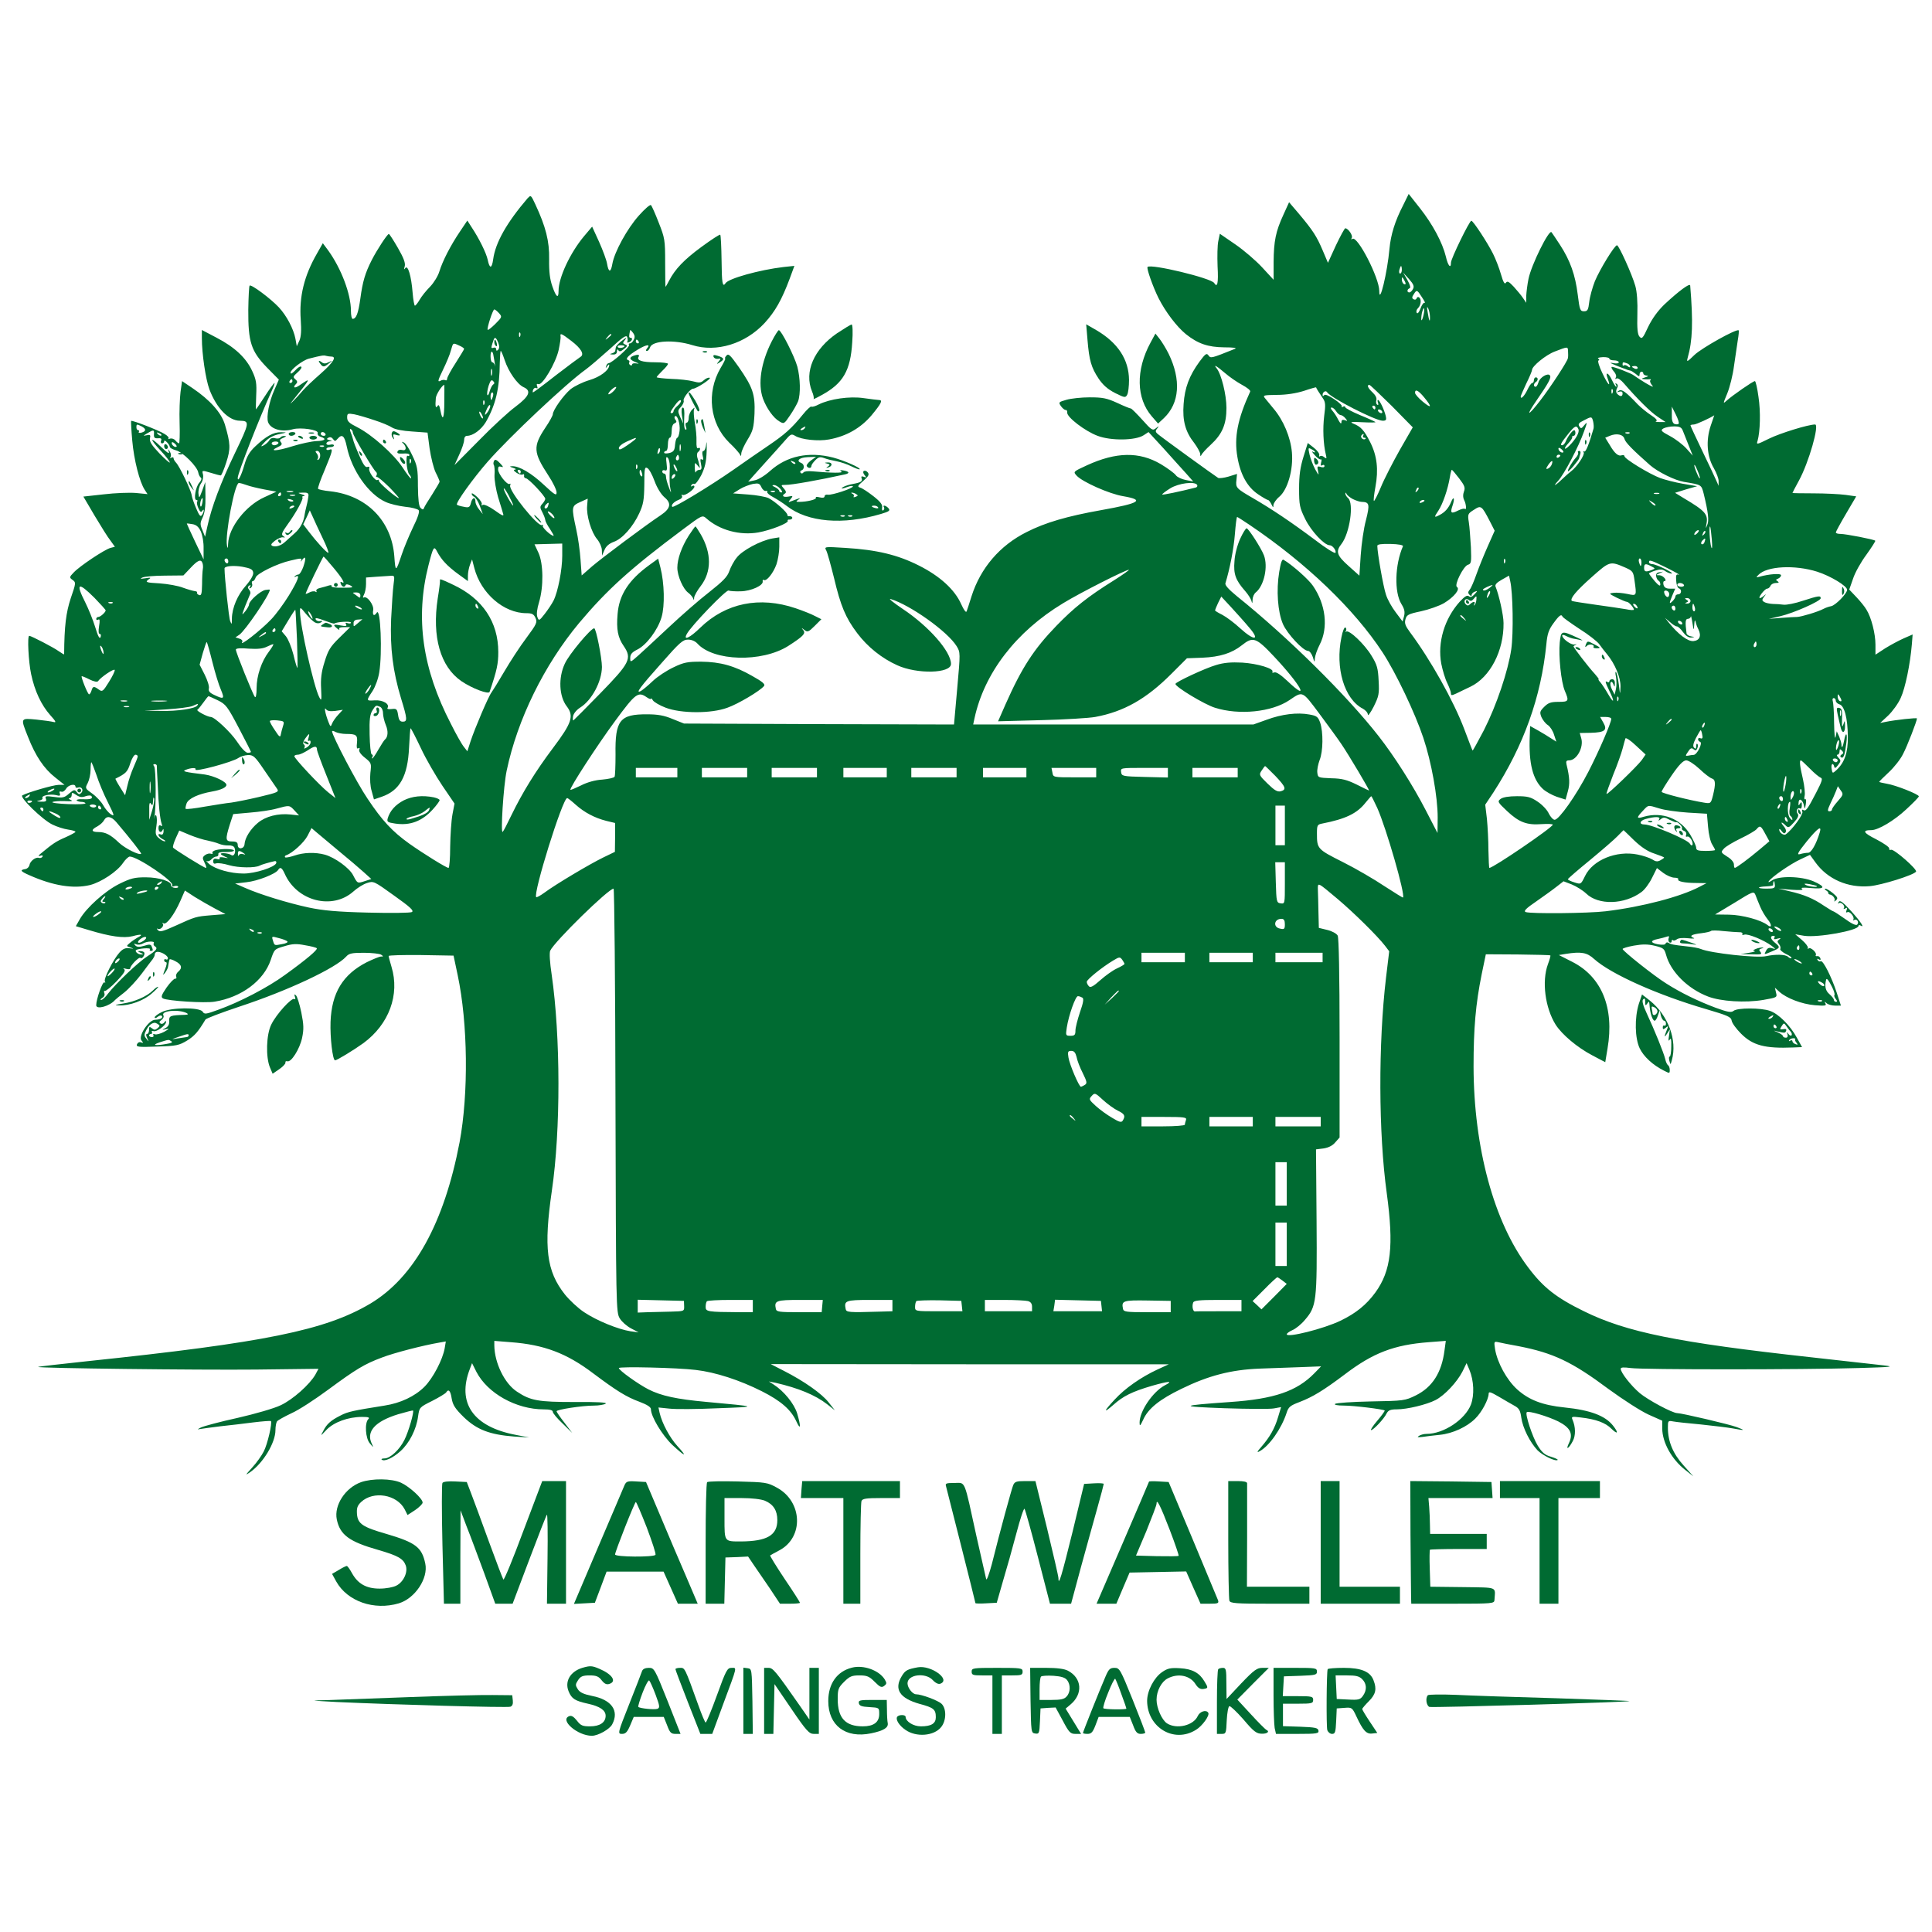 <?xml version="1.0" standalone="no"?>
<!DOCTYPE svg PUBLIC "-//W3C//DTD SVG 20010904//EN"
 "http://www.w3.org/TR/2001/REC-SVG-20010904/DTD/svg10.dtd">
<svg version="1.0" xmlns="http://www.w3.org/2000/svg"
 width="1024pt" height="1024pt" viewBox="0 0 1024 1024"
 preserveAspectRatio="xMidYMid meet">

<g transform="translate(0,1024) scale(0.1,-0.1)"
fill="#006B32" stroke="none">
<path d="M2797 9190 c-112 -131 -171 -236 -183 -324 -7 -51 -19 -52 -29 -3 -8
37 -46 113 -83 169 l-25 39 -39 -58 c-50 -74 -92 -156 -109 -211 -7 -24 -29
-60 -49 -81 -21 -21 -46 -52 -56 -70 -10 -17 -21 -31 -25 -31 -3 0 -9 30 -12
68 -7 89 -25 150 -39 131 -7 -10 -8 -8 -3 9 5 17 -5 44 -36 98 -23 40 -45 74
-48 74 -8 0 -63 -84 -91 -139 -35 -69 -48 -114 -60 -203 -11 -79 -22 -108 -41
-108 -5 0 -9 19 -9 43 0 88 -51 223 -120 319 l-29 39 -30 -53 c-69 -119 -96
-230 -87 -353 4 -56 2 -89 -7 -110 l-14 -30 -7 39 c-10 53 -47 123 -88 167
-43 46 -147 124 -155 115 -3 -3 -6 -61 -7 -128 -1 -171 15 -219 98 -305 l64
-65 -23 -53 c-29 -64 -44 -144 -34 -173 14 -37 73 -54 132 -37 41 11 137 -3
131 -20 -3 -7 3 -16 15 -20 35 -11 24 -22 -22 -23 -24 -1 -81 -13 -126 -27
-82 -26 -130 -29 -79 -5 22 10 25 16 17 26 -9 11 -6 16 12 23 17 7 19 10 7 10
-9 1 -19 -3 -22 -8 -3 -5 -16 -7 -27 -4 -14 4 -25 0 -31 -10 -5 -9 -19 -22
-31 -28 -17 -9 -16 -5 8 20 20 21 46 34 75 40 43 9 44 9 10 10 -40 1 -80 -21
-137 -75 -31 -29 -45 -54 -58 -99 -16 -56 -35 -93 -35 -68 0 25 116 320 180
461 11 23 17 42 15 42 -3 0 -26 -31 -51 -70 -25 -38 -46 -70 -47 -70 -1 0 -1
34 1 75 3 63 0 83 -21 128 -32 70 -93 127 -189 177 l-78 41 0 -43 c0 -83 20
-218 40 -272 38 -100 102 -166 162 -166 53 -1 51 -10 -27 -172 -75 -156 -124
-286 -146 -389 l-12 -54 -14 35 c-13 30 -13 38 1 67 11 23 16 60 15 111 l-1
77 -16 -45 c-16 -42 -17 -43 -20 -17 -2 16 4 40 13 54 10 14 14 34 11 48 -6
23 -6 23 41 9 25 -8 49 -14 53 -14 4 0 17 31 29 68 24 74 23 100 -7 202 -19
63 -80 131 -172 193 l-55 37 -8 -57 c-4 -32 -7 -106 -5 -165 2 -60 0 -108 -3
-108 -4 0 -12 7 -19 15 -7 9 -20 13 -29 10 -8 -3 -12 -3 -8 1 4 4 -5 15 -21
24 -32 20 -172 74 -177 69 -1 -2 1 -49 6 -104 9 -103 39 -220 66 -261 l15 -23
-61 6 c-34 3 -111 0 -170 -7 l-109 -12 60 -102 c33 -55 70 -115 84 -132 l23
-32 -23 -6 c-31 -8 -163 -96 -195 -130 -24 -25 -24 -27 -6 -40 18 -13 18 -16
-10 -97 -25 -76 -34 -147 -35 -297 0 -2 -12 5 -28 16 -27 20 -147 82 -157 82
-11 0 -4 -137 10 -203 19 -90 54 -164 101 -217 29 -32 34 -41 19 -37 -11 3
-53 9 -92 13 -86 8 -85 10 -44 -93 39 -100 85 -168 144 -214 l49 -39 -31 0
c-28 0 -168 -41 -193 -56 -15 -10 106 -128 159 -154 24 -12 62 -24 84 -27 21
-3 39 -8 39 -12 0 -3 -24 -16 -53 -29 -49 -21 -68 -34 -127 -83 -18 -14 -20
-19 -7 -15 11 4 16 2 12 -5 -4 -6 -12 -8 -19 -6 -16 6 -47 -17 -50 -39 -2 -9
-11 -18 -20 -20 -33 -5 -28 -12 20 -33 126 -56 233 -73 321 -52 59 15 144 71
175 117 12 18 29 34 36 34 41 0 238 -133 225 -153 -4 -6 0 -8 10 -4 9 3 19 2
21 -2 3 -5 -5 -8 -17 -7 -12 1 -21 7 -20 13 4 21 -63 43 -135 43 -59 0 -79 -5
-140 -35 -76 -38 -174 -126 -209 -187 l-21 -37 70 -21 c113 -34 183 -44 231
-32 48 13 59 9 25 -8 -12 -7 -31 -20 -41 -29 -18 -15 -18 -16 5 -23 20 -7 19
-7 -6 -4 -21 3 -35 -3 -53 -23 -33 -37 -85 -140 -77 -153 4 -6 3 -8 -3 -5 -9
6 -43 -89 -43 -121 0 -25 72 -5 100 28 3 3 24 21 48 39 24 19 66 64 93 100 27
36 53 71 59 78 5 7 10 17 10 22 0 18 17 21 44 8 14 -7 26 -18 26 -25 0 -7 -4
-10 -10 -7 -5 3 -10 1 -10 -4 0 -6 5 -11 10 -11 6 0 4 -15 -5 -37 -13 -33 -13
-36 0 -19 8 11 16 26 16 33 1 7 3 18 4 23 1 6 3 12 4 15 0 3 15 -1 31 -10 33
-17 38 -36 15 -55 -9 -7 -14 -19 -11 -26 3 -8 0 -13 -5 -11 -6 1 -27 -20 -46
-47 -28 -41 -31 -51 -19 -58 24 -13 222 -26 274 -17 142 23 260 111 297 221
19 57 20 58 73 73 42 13 64 14 109 5 31 -5 59 -12 62 -16 7 -7 -57 -61 -168
-141 -93 -68 -244 -146 -357 -186 -63 -23 -71 -24 -80 -9 -16 24 -167 23 -216
-2 -21 -10 -38 -23 -38 -28 0 -6 7 -5 15 2 9 7 18 10 22 6 10 -10 -6 -20 -34
-21 -35 0 -92 -87 -73 -110 11 -13 10 -14 -2 -10 -9 4 -18 -1 -22 -10 -5 -14
6 -16 107 -12 102 3 116 6 159 32 40 25 58 46 97 111 3 6 85 37 181 69 255 84
509 203 565 265 15 17 31 20 94 20 42 0 83 -5 91 -10 13 -9 13 -10 -1 -10 -8
0 -42 -14 -75 -30 -127 -65 -186 -162 -192 -316 -3 -82 11 -204 24 -204 10 0
100 55 150 91 136 100 194 257 149 405 -8 27 -15 52 -15 57 0 4 77 6 172 5
l172 -3 22 -104 c54 -255 58 -627 10 -885 -82 -429 -241 -717 -474 -856 -239
-141 -558 -206 -1502 -305 -140 -15 -256 -28 -258 -30 -7 -7 853 -17 1155 -14
l331 4 -16 -30 c-30 -53 -120 -133 -184 -163 -35 -17 -136 -46 -228 -67 -91
-20 -178 -43 -195 -51 -16 -8 -21 -12 -10 -9 11 2 61 9 110 15 50 5 130 15
178 21 49 6 90 9 93 7 8 -9 -18 -123 -38 -161 -11 -22 -38 -60 -61 -85 -38
-42 -39 -44 -10 -24 68 48 133 155 133 222 0 19 4 40 8 46 4 6 38 25 76 43 39
17 126 74 195 125 148 109 192 136 286 171 62 24 216 64 304 79 l34 6 -6 -36
c-10 -59 -62 -159 -107 -204 -51 -51 -127 -87 -212 -100 -163 -26 -194 -32
-232 -52 -52 -26 -74 -45 -93 -83 -15 -28 -15 -28 18 7 39 40 114 68 188 68
35 0 42 -3 33 -12 -20 -20 -15 -103 9 -129 19 -23 20 -23 10 -2 -32 65 16 119
139 157 41 12 77 21 79 20 7 -6 -23 -111 -45 -155 -26 -53 -76 -99 -106 -99
-12 0 -19 -3 -15 -6 13 -13 59 8 99 44 48 43 85 116 94 185 7 48 7 48 75 82
37 19 70 39 74 45 12 20 23 9 29 -32 6 -35 18 -54 65 -100 69 -66 137 -92 266
-102 l80 -5 -72 14 c-225 43 -313 169 -242 351 l11 29 23 -46 c59 -114 211
-199 357 -199 32 0 48 -4 48 -13 0 -7 23 -35 52 -62 l51 -50 -41 54 c-23 29
-42 57 -42 61 0 9 135 30 198 30 26 0 54 5 62 10 10 7 -45 10 -165 9 -192 0
-233 7 -305 55 -66 43 -119 153 -120 245 l0 24 88 -7 c174 -13 295 -58 436
-165 123 -92 175 -125 246 -151 40 -15 60 -28 60 -39 0 -39 60 -138 113 -189
69 -64 84 -68 27 -6 -40 44 -81 120 -94 176 l-6 28 58 -6 c33 -4 149 -3 258 2
216 8 217 8 -66 34 -152 14 -234 31 -303 66 -53 27 -157 101 -157 113 0 9 313
2 408 -10 104 -12 233 -54 350 -113 101 -51 155 -98 183 -160 23 -50 25 -28 4
43 -16 51 -69 117 -125 153 l-25 16 35 -7 c122 -28 211 -65 273 -113 l42 -33
-33 42 c-36 46 -129 112 -237 167 l-70 36 1055 -1 1055 0 -61 -28 c-86 -40
-171 -99 -226 -159 -58 -62 -63 -77 -8 -29 52 47 100 71 206 102 91 26 116 27
67 2 -63 -34 -133 -136 -133 -197 0 -21 3 -19 19 15 26 59 87 108 203 164 143
70 263 101 413 107 66 2 167 6 224 8 l103 4 -36 -37 c-93 -95 -213 -136 -446
-152 -271 -19 -276 -24 -30 -33 124 -4 242 -5 262 -1 l38 7 -16 -53 c-18 -61
-44 -106 -89 -158 -23 -26 -25 -32 -9 -23 51 27 116 120 143 203 10 32 19 39
69 58 70 27 126 61 239 146 151 115 262 157 445 171 l91 7 -7 -51 c-15 -118
-65 -195 -152 -238 -57 -28 -64 -29 -239 -32 -99 -2 -184 -8 -189 -13 -6 -5
12 -9 47 -9 52 0 207 -19 216 -26 2 -2 -15 -26 -39 -54 -23 -27 -38 -50 -33
-50 12 0 68 59 82 88 9 17 20 22 54 22 55 0 158 25 205 49 49 25 114 95 143
151 l22 45 15 -35 c24 -58 27 -134 8 -185 -31 -79 -144 -155 -235 -155 -14 0
-33 -5 -41 -11 -11 -7 -6 -8 20 -5 19 3 60 8 91 11 69 7 144 42 188 86 35 34
70 101 71 131 0 14 9 11 54 -15 30 -18 67 -39 83 -48 24 -13 31 -25 36 -63 8
-55 45 -129 86 -173 28 -28 96 -61 107 -51 2 3 -14 10 -36 17 -32 9 -47 22
-70 59 -28 46 -68 167 -58 177 9 9 112 -22 167 -49 64 -33 80 -65 57 -114 -20
-41 -2 -32 20 10 16 30 15 74 -1 112 -8 18 -5 19 43 13 80 -9 132 -28 163 -60
34 -33 39 -22 8 17 -41 52 -119 82 -256 96 -118 12 -190 40 -252 96 -55 50
-105 141 -117 213 -6 40 -6 42 17 37 13 -3 61 -13 107 -21 185 -36 284 -83
477 -227 78 -57 173 -118 213 -136 l72 -32 0 -42 c1 -74 50 -163 123 -220 l42
-33 -52 58 c-56 62 -83 127 -83 200 0 37 1 38 28 33 15 -3 81 -10 147 -16 66
-7 142 -16 169 -21 65 -12 69 -11 21 7 -40 15 -292 74 -315 74 -26 0 -156 70
-199 106 -47 40 -101 109 -101 129 0 8 15 9 53 4 61 -9 912 -9 1207 0 175 5
195 7 135 14 -38 4 -212 24 -385 43 -710 78 -980 133 -1205 244 -147 72 -216
126 -296 233 -181 239 -288 635 -289 1064 0 203 11 331 43 489 l22 106 170 -1
c93 -1 171 -3 172 -5 2 -2 -4 -23 -13 -47 -33 -90 -15 -230 41 -320 34 -53
115 -121 193 -162 l70 -37 12 72 c37 217 -31 382 -189 461 l-69 35 36 6 c82
13 113 8 151 -27 89 -80 337 -191 595 -266 115 -34 131 -41 134 -61 2 -13 25
-44 50 -69 62 -62 126 -79 275 -73 l48 2 -27 49 c-35 65 -97 127 -143 143 -48
17 -173 17 -193 0 -13 -10 -30 -7 -96 17 -93 35 -184 79 -262 129 -63 39 -230
172 -230 182 0 4 27 12 60 18 46 8 73 8 111 -1 45 -11 50 -15 59 -47 24 -90
115 -181 223 -222 68 -26 197 -34 292 -18 73 13 75 13 68 39 l-6 26 24 -22
c38 -34 118 -65 188 -71 53 -4 63 -3 56 9 -6 11 -5 12 6 2 7 -7 27 -13 45 -13
l31 0 -22 68 c-28 85 -73 174 -85 167 -5 -3 -12 0 -16 6 -5 8 -3 9 6 4 8 -5
11 -3 8 6 -3 8 -11 13 -17 11 -7 -1 -10 2 -7 6 7 12 -28 44 -38 35 -4 -5 -6
-3 -4 4 1 6 -13 25 -32 41 l-35 30 47 -8 c73 -11 288 28 288 52 0 5 5 6 10 3
25 -16 5 16 -48 75 -45 49 -60 61 -67 49 -4 -7 -5 -11 0 -7 11 11 36 -12 28
-25 -4 -6 -1 -7 7 -2 10 6 12 4 7 -9 -4 -11 -3 -15 4 -11 12 8 40 -26 32 -39
-4 -5 -1 -6 5 -2 14 8 27 -13 15 -25 -6 -6 -31 6 -65 31 -31 22 -59 40 -62 40
-3 0 -25 14 -50 30 -56 38 -104 58 -181 76 l-60 14 70 -6 c47 -3 65 -2 56 5
-10 6 6 8 47 4 76 -7 81 6 13 36 -64 27 -184 30 -220 4 -14 -9 -21 -11 -17 -5
13 22 116 93 168 117 l51 24 29 -40 c64 -89 172 -136 287 -126 62 5 235 59
246 77 8 12 -117 121 -132 116 -7 -3 -12 0 -10 7 1 7 -30 28 -70 49 -68 34
-75 48 -25 48 37 0 122 51 185 110 37 34 67 65 67 69 0 11 -124 60 -170 67
-22 4 -40 8 -40 10 0 2 23 25 51 51 28 26 62 69 75 96 22 41 74 176 74 189 0
5 -117 -8 -165 -18 l-30 -6 42 39 c23 22 54 64 67 94 24 52 50 178 59 285 l4
51 -46 -20 c-25 -11 -70 -35 -99 -53 l-52 -34 0 53 c0 58 -22 145 -48 186 -8
14 -32 44 -53 66 l-38 40 20 57 c10 32 42 89 71 128 28 39 49 72 47 74 -7 7
-157 36 -184 36 -14 0 -25 3 -25 8 0 4 24 48 54 99 l54 92 -57 8 c-31 4 -107
8 -168 8 -62 0 -113 1 -113 2 0 1 15 31 34 65 53 97 110 298 86 298 -36 0
-185 -46 -244 -75 -65 -32 -68 -33 -61 -12 14 50 17 154 5 233 -6 46 -15 84
-19 84 -10 0 -119 -76 -148 -102 -22 -20 -22 -20 2 38 13 32 29 96 35 143 7
47 16 109 20 136 5 28 7 52 5 54 -11 10 -195 -93 -234 -130 -38 -37 -43 -40
-37 -18 27 94 30 192 14 386 -2 14 -62 -31 -137 -101 -35 -34 -64 -74 -86
-119 -28 -61 -33 -66 -46 -51 -10 12 -13 43 -11 118 2 64 -2 120 -11 151 -17
60 -87 215 -97 215 -13 0 -91 -128 -117 -190 -13 -33 -27 -83 -30 -110 -5 -43
-9 -50 -28 -50 -20 0 -23 7 -33 88 -13 105 -40 181 -94 264 -23 35 -43 65 -45
67 -13 17 -107 -173 -122 -247 -6 -29 -11 -70 -12 -90 l0 -37 -17 25 c-9 14
-32 41 -49 60 -26 28 -35 32 -42 21 -6 -10 -14 3 -26 45 -9 32 -28 81 -42 109
-30 60 -105 174 -115 175 -10 0 -108 -201 -108 -222 0 -35 -16 -17 -27 32 -18
74 -70 171 -137 256 l-60 76 -29 -59 c-44 -85 -66 -157 -73 -232 -11 -125 -54
-303 -54 -223 0 69 -115 293 -142 276 -7 -5 -8 -3 -4 5 8 12 -19 51 -34 51 -4
0 -26 -41 -50 -91 l-42 -92 -28 66 c-31 73 -51 105 -126 194 l-52 61 -30 -66
c-41 -89 -51 -139 -52 -251 l0 -94 -60 65 c-33 36 -97 91 -142 122 l-83 57 -8
-38 c-5 -21 -6 -82 -4 -135 5 -89 -1 -116 -18 -88 -16 26 -336 103 -353 85 -7
-6 29 -107 58 -165 37 -73 96 -151 145 -191 64 -51 117 -69 203 -70 49 0 70
-3 57 -8 -127 -51 -128 -51 -140 -35 -10 14 -16 10 -48 -33 -54 -74 -78 -138
-84 -224 -7 -90 10 -149 57 -208 16 -22 30 -47 31 -57 0 -12 2 -14 6 -6 3 8
25 32 49 54 62 57 84 109 84 196 0 70 -27 179 -52 210 -20 24 1 12 44 -25 24
-21 65 -49 91 -63 26 -14 45 -29 43 -35 -67 -146 -86 -243 -68 -347 16 -94 53
-160 110 -198 25 -17 48 -30 52 -30 4 0 12 -10 18 -22 9 -19 11 -20 11 -5 1
10 14 30 31 44 44 37 75 143 67 235 -7 80 -45 171 -98 233 -18 22 -39 47 -46
56 -11 14 -4 15 65 16 49 0 100 8 142 21 35 12 64 20 65 19 0 -3 18 -32 36
-58 14 -20 15 -35 7 -94 -8 -66 -5 -148 9 -205 5 -21 4 -23 -9 -13 -8 7 -18 9
-22 5 -4 -4 -6 -1 -4 6 2 7 -11 25 -29 39 l-32 25 -23 -74 c-17 -55 -23 -97
-23 -168 0 -88 3 -101 33 -162 31 -63 101 -138 129 -138 15 0 36 -27 31 -40
-2 -6 -51 24 -108 68 -127 95 -230 164 -330 222 -88 51 -92 55 -87 96 l3 32
-45 -14 c-24 -7 -49 -10 -55 -7 -18 11 -300 215 -318 231 -15 12 -16 18 -5 31
11 14 10 15 -7 1 -17 -14 -23 -10 -72 45 -30 33 -57 60 -61 60 -5 0 -37 13
-73 30 -55 25 -77 29 -145 29 -44 0 -99 -6 -123 -13 -42 -12 -43 -13 -29 -34
9 -12 20 -21 25 -20 5 1 9 -5 8 -14 -2 -24 94 -98 161 -123 71 -27 201 -25
244 3 l26 17 80 -87 c43 -49 97 -107 118 -131 l39 -44 -40 8 c-21 4 -45 15
-52 25 -7 10 -43 37 -80 59 -114 67 -236 65 -391 -6 -74 -34 -74 -34 -55 -55
30 -33 173 -97 247 -109 116 -20 89 -37 -118 -74 -180 -32 -296 -66 -394 -116
-142 -71 -244 -190 -292 -340 -11 -36 -23 -72 -26 -80 -3 -9 -14 5 -29 38 -34
77 -113 149 -225 205 -111 56 -222 83 -388 93 -113 7 -113 7 -102 -14 6 -11
24 -77 41 -145 35 -148 61 -211 123 -293 55 -73 130 -133 212 -170 105 -48
285 -44 285 7 0 66 -117 199 -255 291 -49 33 -79 57 -65 53 103 -31 302 -172
350 -250 20 -33 20 -34 3 -224 l-17 -191 -715 2 -716 3 -60 24 c-45 19 -79 25
-135 25 -145 1 -171 -31 -168 -213 0 -59 -2 -113 -5 -118 -4 -6 -33 -12 -65
-15 -37 -2 -80 -14 -113 -31 -29 -14 -54 -25 -56 -23 -7 7 144 239 237 365
109 148 122 157 168 125 12 -8 22 -12 22 -7 0 4 5 0 10 -9 6 -9 36 -27 68 -39
81 -31 241 -32 327 0 57 20 173 89 194 115 8 9 -8 23 -62 53 -94 54 -170 75
-271 76 -72 0 -91 -3 -147 -30 -36 -17 -85 -49 -110 -73 -24 -23 -52 -46 -62
-52 -32 -17 -7 18 110 149 94 107 112 123 139 123 19 0 38 -8 50 -21 85 -94
341 -101 481 -13 78 50 94 66 81 83 -12 14 -11 15 5 2 16 -13 22 -11 54 21
l36 36 -34 17 c-18 10 -64 28 -102 41 -192 65 -371 28 -506 -103 -55 -54 -92
-71 -71 -33 22 42 208 235 221 230 8 -3 37 -5 65 -4 54 1 121 31 116 53 -1 7
1 10 6 7 14 -9 50 36 67 83 8 24 15 66 15 93 l0 50 -37 -6 c-62 -11 -161 -64
-189 -102 -15 -18 -32 -51 -39 -71 -10 -30 -34 -54 -106 -111 -52 -40 -148
-124 -214 -186 -66 -62 -139 -129 -162 -150 -43 -38 -43 -38 -43 -13 0 19 9
30 37 44 49 24 109 104 129 172 18 61 15 180 -6 263 l-12 47 -47 -34 c-109
-79 -160 -158 -168 -259 -7 -82 1 -125 33 -171 44 -65 32 -89 -125 -250 -75
-77 -139 -141 -142 -143 -4 -1 -4 9 -2 22 3 15 19 34 38 46 61 38 114 137 115
215 0 47 -31 205 -41 205 -18 0 -135 -140 -156 -188 -35 -75 -30 -172 10 -225
40 -52 28 -88 -72 -221 -94 -125 -162 -236 -220 -355 -22 -46 -43 -87 -47 -90
-12 -12 4 244 21 324 57 272 199 561 384 783 149 177 270 287 550 496 103 77
103 77 125 58 70 -62 177 -91 275 -74 66 12 163 50 156 62 -3 4 2 7 10 6 7 0
14 4 14 9 0 6 -6 9 -14 9 -8 -1 -13 2 -12 6 3 12 -66 73 -100 90 -15 7 -64 16
-108 19 l-80 6 35 22 c19 12 51 24 70 28 30 5 36 3 45 -17 6 -13 17 -22 24
-20 7 1 10 -1 7 -6 -2 -4 12 -17 32 -27 20 -11 53 -32 72 -47 111 -86 297
-102 499 -42 44 13 50 18 40 30 -13 15 -34 20 -24 5 3 -5 1 -12 -4 -16 -6 -3
-8 4 -6 15 3 15 -9 31 -46 60 -27 21 -58 42 -69 45 -18 6 -16 9 16 37 27 24
32 33 23 44 -6 8 -15 11 -21 8 -5 -3 -4 -13 4 -22 11 -13 10 -15 -4 -9 -12 4
-15 2 -12 -7 7 -17 -3 -23 -46 -31 -18 -3 -40 -10 -49 -15 -21 -12 -9 -12 23
0 14 5 26 6 26 2 0 -11 -111 -47 -132 -44 -10 2 -18 -2 -18 -8 0 -8 -9 -10
-26 -6 -15 4 -23 3 -20 -2 5 -9 -47 -22 -89 -22 -17 0 -18 2 -5 11 13 9 12 10
-3 5 -9 -3 -25 -9 -35 -13 -15 -6 -16 -5 -2 12 14 17 13 18 -12 13 -28 -5 -38
5 -17 17 7 5 4 14 -7 26 -16 18 -16 19 7 19 32 -1 183 26 318 56 27 6 21 16
-12 21 -16 2 -18 1 -8 -6 14 -9 -54 -8 -154 1 -22 2 -43 0 -47 -6 -4 -6 -11
-7 -15 -2 -4 5 -2 11 5 13 16 6 16 32 -1 39 -30 11 -12 29 32 31 l46 2 -28
-20 c-15 -12 -25 -25 -21 -30 7 -12 24 -12 24 1 0 6 9 19 21 31 17 17 25 19
47 11 15 -6 45 -13 67 -17 21 -4 57 -16 78 -27 21 -10 41 -18 43 -15 7 7 -81
46 -141 62 -130 33 -245 9 -335 -72 -27 -24 -62 -46 -82 -49 l-33 -7 30 34
c17 19 53 59 80 89 28 30 65 73 84 94 31 36 35 38 55 26 32 -20 123 -30 180
-19 93 17 168 61 225 128 52 63 61 81 39 81 -7 0 -44 5 -81 10 -74 11 -179 -4
-239 -34 -17 -9 -34 -14 -38 -11 -4 3 -25 -17 -46 -43 -59 -73 -97 -106 -181
-163 -43 -29 -127 -87 -188 -130 -125 -87 -315 -202 -322 -195 -9 8 8 27 34
37 14 5 21 14 17 21 -4 6 -3 8 3 5 12 -7 63 29 63 44 0 6 -5 7 -12 3 -7 -4 -8
-3 -4 5 4 6 11 9 16 6 5 -3 21 18 36 46 20 41 27 70 29 128 1 42 1 59 -2 39
-2 -21 -9 -38 -15 -38 -6 0 -8 -10 -4 -26 5 -18 3 -24 -5 -19 -8 5 -9 -1 -4
-24 5 -24 3 -31 -8 -31 -9 0 -17 -6 -20 -12 -2 -7 -4 2 -5 21 -1 31 0 32 14
15 15 -18 15 -18 10 1 -2 11 -7 30 -11 42 -3 12 -1 24 5 28 5 3 10 11 10 16 0
6 -5 7 -10 4 -7 -4 -10 9 -9 37 1 23 -3 68 -9 98 -5 30 -7 61 -4 70 5 12 3 12
-11 -2 -9 -9 -17 -28 -17 -42 0 -14 -5 -26 -11 -26 -6 0 -8 -9 -4 -21 5 -13 3
-19 -3 -15 -6 3 -8 30 -6 61 2 35 0 55 -7 55 -7 0 -9 -15 -5 -42 l7 -43 -16
34 c-14 32 -14 36 4 55 10 12 17 26 14 33 -5 12 35 63 50 63 17 0 100 54 88
58 -7 2 -20 -3 -31 -13 -15 -14 -25 -15 -57 -6 -22 6 -74 12 -116 13 -42 2
-77 6 -77 9 0 3 14 18 30 34 17 16 30 32 30 37 0 4 -30 8 -67 8 -71 0 -100 10
-89 29 8 12 -4 14 -28 5 -24 -9 -19 -21 12 -33 20 -8 21 -10 5 -7 -13 2 -23 0
-23 -6 0 -5 -5 -6 -10 -3 -6 4 -8 10 -5 15 3 4 0 10 -7 12 -16 6 2 25 53 56
44 26 68 30 49 7 -8 -9 -8 -15 -2 -15 6 0 13 8 17 19 11 36 128 42 224 12 128
-40 281 7 383 117 56 61 91 123 133 235 l25 68 -57 -6 c-128 -15 -293 -61
-308 -86 -16 -24 -20 1 -21 121 -1 72 -4 133 -7 136 -3 3 -47 -26 -99 -64 -94
-69 -140 -118 -172 -179 -9 -18 -18 -33 -19 -33 -1 0 -2 57 -2 128 0 121 -2
131 -34 212 -18 47 -37 89 -41 93 -4 5 -33 -20 -64 -55 -62 -69 -130 -193
-141 -257 -8 -47 -20 -46 -28 2 -3 19 -22 70 -42 115 l-37 81 -44 -52 c-73
-88 -134 -218 -134 -289 0 -43 -13 -33 -33 25 -13 37 -18 77 -17 143 2 96 -18
173 -73 291 -23 49 -24 51 -40 33z m4633 -380 c0 -11 -4 -20 -9 -20 -5 0 -7 9
-4 20 3 11 7 20 9 20 2 0 4 -9 4 -20z m59 -102 c-5 -10 -14 -18 -19 -18 -14 0
-13 17 1 22 7 2 3 18 -11 43 l-23 40 31 -34 c24 -27 29 -39 21 -53z m-39 29
c0 -5 -4 -5 -10 -2 -5 3 -10 14 -10 23 0 15 2 15 10 2 5 -8 10 -19 10 -23z
m87 -73 c13 -19 19 -32 14 -29 -5 3 -15 -10 -22 -30 -8 -21 -16 -30 -20 -23
-4 6 -1 18 7 25 16 16 19 49 5 57 -5 4 -11 1 -13 -6 -2 -6 -9 -8 -16 -4 -9 5
-9 12 1 26 16 26 18 25 44 -16z m42 -103 c1 -35 -5 -22 -12 24 -5 28 -4 34 3
20 5 -11 9 -31 9 -44z m-34 9 c-4 -17 -9 -30 -11 -27 -2 2 -1 18 2 36 4 17 9
30 11 27 3 -2 2 -19 -2 -36z m-4900 10 c17 -19 16 -21 -19 -56 -20 -20 -39
-35 -41 -32 -6 6 27 108 35 108 4 0 15 -9 25 -20z m714 -141 c-5 -11 -14 -19
-20 -19 -6 0 -8 -4 -5 -9 6 -9 -92 -96 -108 -96 -5 0 -11 -7 -13 -15 -4 -13
-3 -13 6 0 6 8 11 11 10 5 0 -27 -48 -63 -106 -80 -34 -10 -79 -32 -99 -48
-37 -31 -94 -111 -94 -133 0 -6 -17 -38 -39 -70 -67 -101 -65 -131 16 -255 24
-36 43 -76 43 -89 0 -19 -9 -14 -67 40 -67 63 -131 100 -168 99 -16 -1 -16 -2
5 -9 14 -4 18 -8 10 -9 -10 -1 -8 -6 8 -17 12 -8 27 -12 32 -9 6 4 9 1 8 -6
-2 -7 2 -13 9 -14 14 0 103 -95 103 -109 0 -5 -7 -17 -15 -26 -14 -15 -14 -20
0 -46 8 -16 15 -34 15 -40 0 -6 11 -28 25 -48 13 -20 22 -36 19 -36 -14 0 -62
45 -57 53 3 6 2 7 -4 4 -20 -13 -179 184 -169 210 3 8 2 12 -3 8 -13 -7 -61
53 -61 77 0 15 4 18 17 14 13 -5 11 0 -7 19 -17 18 -26 22 -31 13 -4 -7 -5
-17 -2 -22 4 -5 6 -30 4 -55 -1 -26 8 -77 19 -116 12 -38 24 -78 27 -89 5 -14
-6 -9 -45 19 -29 21 -57 33 -63 29 -7 -4 -9 -3 -6 3 4 5 -7 23 -23 38 -17 16
-30 24 -30 18 0 -6 6 -13 13 -16 7 -3 21 -24 30 -48 l16 -44 -19 24 c-11 13
-20 32 -20 42 0 28 -17 23 -24 -7 -6 -23 -11 -26 -38 -20 -17 3 -34 8 -36 11
-9 8 86 140 163 228 115 131 414 413 520 489 22 16 79 65 127 108 66 61 87 76
92 64 3 -9 4 -20 1 -25 -4 -5 1 -6 9 -3 17 7 22 24 7 24 -8 0 -8 9 -1 40 0 3
7 -3 15 -14 10 -13 11 -24 4 -37z m-602 19 c-3 -8 -6 -5 -6 6 -1 11 2 17 5 13
3 -3 4 -12 1 -19z m270 -24 c54 -41 72 -73 49 -86 -8 -5 -67 -49 -131 -98 -63
-50 -118 -90 -120 -90 -2 0 -2 7 1 15 4 8 11 12 17 8 6 -4 8 0 4 10 -4 11 -2
14 7 11 21 -8 92 113 107 181 7 33 12 66 10 73 -3 18 5 15 56 -24z m213 32 c0
-2 -8 -10 -17 -17 -16 -13 -17 -12 -4 4 13 16 21 21 21 13z m-599 -43 c7 -18
6 -30 -1 -37 -7 -7 -10 -6 -10 3 0 7 -6 11 -14 8 -10 -4 -13 -1 -10 9 2 7 6
21 9 29 7 22 14 18 26 -12z m744 7 c3 -5 1 -10 -4 -10 -6 0 -11 5 -11 10 0 6
2 10 4 10 3 0 8 -4 11 -10z m-950 -22 c14 -6 25 -14 25 -17 0 -3 -21 -37 -45
-75 -25 -38 -45 -76 -45 -83 0 -8 -4 -11 -10 -8 -5 3 -18 2 -27 -4 -15 -7 -11
5 14 57 18 37 38 84 43 105 12 42 10 41 45 25z m5876 -30 c1 -13 1 -29 -1 -37
-2 -16 -93 -155 -148 -226 -65 -84 -77 -83 -19 1 66 96 80 122 72 134 -10 16
-55 -11 -61 -37 -4 -13 -10 -23 -15 -23 -12 0 -11 17 1 25 6 3 10 10 10 16 0
5 -4 9 -10 9 -5 0 -10 -7 -10 -15 0 -8 -4 -15 -9 -15 -5 0 -16 -16 -25 -35
-16 -34 -36 -54 -36 -37 0 4 14 36 30 70 17 34 30 66 30 71 0 20 73 80 121 98
70 27 69 27 70 1z m-5695 -26 c2 -9 5 -28 7 -42 2 -14 2 -17 0 -7 -2 9 -9 17
-14 17 -5 0 -9 14 -9 32 0 32 12 32 16 0z m59 -21 c20 -61 67 -128 100 -143
43 -19 31 -48 -42 -103 -37 -27 -125 -108 -195 -180 l-129 -130 25 55 c14 30
26 65 26 78 0 13 6 22 15 22 32 0 75 32 100 73 52 90 73 178 74 315 1 34 3 62
5 62 3 0 12 -22 21 -49z m-919 19 c30 0 11 -31 -58 -92 -39 -34 -81 -74 -92
-87 -33 -39 -83 -90 -60 -61 105 130 106 132 42 88 -27 -19 -39 -13 -18 8 8 8
6 15 -5 24 -13 11 -12 15 12 36 15 13 24 26 20 30 -4 4 -16 -2 -27 -14 -21
-22 -30 -27 -30 -17 0 16 65 66 97 74 67 17 78 19 91 15 8 -2 20 -4 28 -4z
m6774 -11 c0 -5 11 -9 25 -9 14 0 25 -5 25 -10 0 -6 -12 -8 -27 -5 -16 3 -21
2 -13 -1 28 -13 65 -27 73 -29 4 -2 9 -4 12 -5 3 -1 9 -3 15 -4 5 0 18 -9 30
-18 17 -15 20 -15 20 -3 0 8 5 15 10 15 6 0 10 -4 10 -10 0 -5 8 -10 18 -11
11 -1 9 -4 -8 -9 -22 -7 -22 -8 -5 -10 11 -1 25 -1 30 0 5 1 7 -2 2 -6 -4 -4
1 -16 10 -27 11 -12 -3 -6 -37 14 -30 19 -57 36 -60 39 -10 10 -114 50 -118
45 -3 -3 3 -14 12 -24 10 -11 15 -25 10 -32 -4 -8 -3 -10 4 -5 6 4 24 -8 39
-26 71 -82 140 -151 179 -177 l42 -28 -31 0 c-18 0 -26 2 -19 5 9 3 -2 15 -28
32 -23 15 -54 41 -69 56 -65 69 -86 83 -101 73 -13 -9 -12 -10 3 -5 11 3 17 0
17 -9 0 -18 -12 -19 -28 -3 -7 7 -8 17 -2 29 7 12 6 20 -2 25 -7 4 -8 3 -4 -4
4 -7 5 -12 2 -12 -3 0 -13 16 -22 35 -19 41 -38 48 -23 9 19 -52 1 -34 -28 28
-17 35 -26 65 -21 67 6 2 6 6 -1 10 -6 4 5 7 24 8 19 1 35 -3 35 -8z m94 -25
c9 -3 16 -11 16 -16 0 -7 -5 -6 -13 1 -8 6 -17 8 -20 4 -4 -3 -7 -1 -7 5 0 14
2 14 24 6z m56 -24 c0 -5 -7 -7 -15 -4 -8 4 -15 8 -15 10 0 2 7 4 15 4 8 0 15
-4 15 -10z m-6073 -37 c-3 -10 -5 -4 -5 12 0 17 2 24 5 18 2 -7 2 -21 0 -30z
m-1057 -33 c0 -5 -5 -10 -11 -10 -5 0 -7 5 -4 10 3 6 8 10 11 10 2 0 4 -4 4
-10z m1064 -18 c-6 -4 -14 -20 -19 -37 -4 -16 -10 -24 -12 -18 -3 7 1 29 7 49
9 27 15 33 23 25 9 -9 9 -14 1 -19z m-259 -91 c0 -90 -9 -109 -21 -45 -5 25
-9 32 -15 22 -10 -15 -13 -2 -9 42 1 19 34 70 45 70 0 0 1 -40 0 -89z m5022
-23 l111 -113 -69 -120 c-37 -66 -83 -155 -100 -197 -18 -43 -35 -76 -37 -73
-3 3 1 36 8 74 17 92 9 165 -28 238 -32 63 -49 82 -90 98 -20 9 -9 10 49 7 41
-2 72 -2 69 1 -3 3 -40 20 -82 37 -43 18 -78 37 -78 42 0 5 -6 6 -12 2 -7 -4
-10 -4 -6 1 4 4 -14 22 -40 39 -30 20 -50 28 -54 21 -5 -6 -8 -6 -8 2 0 15 17
26 24 14 18 -29 254 -150 294 -151 19 0 22 4 16 28 -8 32 -32 82 -40 82 -4 0
-3 -7 0 -16 3 -9 2 -12 -5 -9 -5 4 -7 14 -4 24 3 11 -4 26 -20 41 -25 23 -32
40 -17 40 4 0 57 -51 119 -112z m-4122 82 c-10 -11 -23 -20 -28 -20 -13 0 24
39 37 39 5 1 1 -8 -9 -19z m5292 -12 c-3 -8 -6 -5 -6 6 -1 11 2 17 5 13 3 -3
4 -12 1 -19z m-998 -25 c43 -52 39 -61 -9 -21 -22 18 -40 39 -40 46 0 22 18
13 49 -25z m-4936 7 c-3 -11 -7 -20 -9 -20 -2 0 -4 9 -4 20 0 11 4 20 9 20 5
0 7 -9 4 -20z m978 -51 c-11 -9 -21 -22 -21 -28 0 -6 -5 -11 -10 -11 -12 0 -6
11 25 52 11 14 22 21 24 15 2 -6 -6 -18 -18 -28z m-1024 9 c-3 -8 -6 -5 -6 6
-1 11 2 17 5 13 3 -3 4 -12 1 -19z m19 -40 c-19 -27 -21 -19 -4 18 7 14 14 21
16 15 2 -6 -4 -21 -12 -33z m4704 22 c0 -5 -2 -10 -4 -10 -3 0 -8 5 -11 10 -3
6 -1 10 4 10 6 0 11 -4 11 -10z m-208 -20 c7 -11 18 -20 24 -20 6 0 18 -8 25
-17 12 -15 12 -16 -3 -10 -13 4 -18 1 -18 -11 -1 -11 -6 -7 -17 13 -8 17 -22
38 -31 48 -9 10 -11 17 -4 17 7 0 17 -9 24 -20z m1815 -66 c-3 -4 -13 -4 -22
-1 -10 5 -15 19 -14 49 l0 43 21 -42 c12 -24 19 -45 15 -49z m-1572 66 c3 -5
2 -10 -4 -10 -5 0 -13 5 -16 10 -3 6 -2 10 4 10 5 0 13 -4 16 -10z m-4765 -35
c0 -5 -5 -3 -10 5 -5 8 -10 20 -10 25 0 6 5 3 10 -5 5 -8 10 -19 10 -25z
m-576 -12 c38 -12 81 -30 94 -39 16 -10 56 -18 106 -21 l82 -6 11 -84 c7 -47
21 -104 32 -127 12 -23 21 -45 21 -49 0 -3 -18 -34 -39 -67 -22 -34 -42 -66
-44 -73 -3 -9 -8 -9 -18 1 -9 9 -13 43 -14 115 0 92 -3 108 -30 164 -16 35
-36 65 -45 68 -12 5 -13 4 -2 -6 19 -20 15 -41 -7 -34 -11 3 -21 0 -24 -8 -4
-10 4 -12 29 -11 19 2 34 -1 34 -7 0 -6 -4 -8 -8 -5 -14 9 -7 -81 7 -98 8 -9
12 -19 9 -21 -2 -3 -22 23 -44 57 -45 69 -162 174 -241 214 -42 21 -53 31 -53
51 0 22 3 23 38 17 20 -4 68 -18 106 -31z m1618 -56 c-2 -20 -8 -37 -12 -37
-5 0 -10 -17 -12 -37 -2 -30 -8 -38 -30 -44 -16 -4 -28 -3 -28 2 0 5 5 9 10 9
6 0 10 16 10 35 0 19 5 35 10 35 6 0 10 16 10 35 0 23 6 38 15 41 11 5 13 10
5 19 -5 6 -7 15 -3 18 12 13 29 -39 25 -76z m5465 26 c-26 -77 -20 -163 17
-225 14 -25 26 -56 25 -69 l0 -24 -11 25 c-6 14 -39 85 -74 157 -35 73 -64
135 -64 138 0 3 8 5 18 5 12 0 92 37 108 49 0 1 -8 -25 -19 -56z m-623 23 c3
-14 4 -30 2 -38 -23 -80 -41 -126 -49 -121 -6 3 -7 1 -3 -5 7 -12 -36 -77 -67
-100 -10 -8 -28 -23 -40 -35 -41 -40 -62 -52 -29 -16 32 34 110 183 138 263
18 49 18 54 -1 30 -13 -16 -16 -17 -24 -4 -8 12 -3 19 22 31 43 23 44 22 51
-5z m-7693 -26 c25 -14 24 -26 -1 -33 -11 -3 -18 -1 -14 4 3 5 1 9 -4 9 -5 0
-9 7 -9 15 0 18 2 18 28 5z m3514 -10 c-3 -5 -12 -10 -18 -10 -7 0 -6 4 3 10
19 12 23 12 15 0z m4101 -5 c7 -16 -14 -53 -48 -87 -28 -28 -33 -17 -5 13 12
13 21 27 20 31 -2 5 2 8 7 8 6 0 10 7 10 15 0 8 -3 15 -6 15 -9 0 -33 -31 -44
-57 -5 -13 -14 -23 -20 -23 -13 0 -7 12 34 63 32 40 43 45 52 22z m553 -7 c5
-13 19 -48 31 -78 l22 -55 -34 38 c-18 20 -57 50 -87 66 -47 25 -51 30 -35 40
11 6 36 11 57 11 30 0 39 -5 46 -22z m-7049 -11 c0 -14 109 -199 123 -208 5
-4 6 -12 3 -18 -4 -6 -4 -10 1 -9 5 2 34 -23 66 -54 31 -32 54 -58 51 -58 -13
0 -109 83 -106 92 1 5 -2 7 -7 4 -12 -8 -50 45 -44 62 3 7 -1 10 -10 7 -10 -4
-21 12 -39 52 -25 57 -33 78 -38 98 -1 6 -6 20 -11 33 -6 15 -5 21 1 17 6 -3
10 -11 10 -18z m-1054 -9 c-1 -18 4 -22 21 -21 16 2 21 -2 17 -12 -4 -8 -1
-15 5 -15 6 0 11 5 11 11 0 6 7 4 15 -5 8 -8 15 -19 15 -24 0 -6 15 -14 33
-19 36 -9 113 -86 118 -118 2 -11 8 -23 14 -27 5 -4 2 -15 -9 -27 -19 -21 -31
-91 -15 -91 6 0 8 -4 4 -9 -3 -5 0 -21 7 -36 8 -18 14 -22 20 -13 4 7 8 9 8 3
0 -5 -4 -17 -10 -25 -7 -11 -14 -3 -30 35 -12 28 -23 59 -24 70 -3 26 -65 155
-83 173 -7 7 -13 18 -13 23 0 6 -5 7 -12 3 -7 -4 -8 -3 -4 4 4 7 2 20 -4 29
-10 16 -11 16 -5 -2 4 -13 -9 -5 -39 24 -62 61 -66 48 -5 -17 27 -29 49 -57
49 -63 0 -5 -25 17 -55 48 -41 43 -54 63 -50 80 4 18 1 20 -18 16 -21 -4 -20
-4 3 10 34 21 38 20 36 -5z m39 -6 c-3 -3 -11 0 -18 7 -9 10 -8 11 6 5 10 -3
15 -9 12 -12z m870 8 c3 -5 -1 -10 -9 -10 -9 0 -16 5 -16 10 0 6 4 10 9 10 6
0 13 -4 16 -10z m6912 4 c-3 -3 -12 -4 -19 -1 -8 3 -5 6 6 6 11 1 17 -2 13 -5z
m-1412 -14 c-3 -5 -1 -10 6 -10 7 0 10 -3 6 -6 -9 -9 -28 6 -22 17 4 5 8 9 11
9 3 0 2 -4 -1 -10z m1385 -16 c4 -18 41 -56 135 -139 41 -36 132 -81 180 -89
95 -16 92 -14 105 -63 24 -98 29 -143 19 -165 -9 -22 -9 -22 -5 2 11 54 -4 71
-122 141 l-44 27 58 18 59 17 -75 13 c-41 7 -95 21 -120 30 -57 21 -190 102
-190 116 0 5 -6 8 -14 5 -18 -7 -38 9 -65 56 l-23 37 24 10 c36 15 71 8 78
-16z m-6821 0 c24 28 37 17 49 -41 26 -126 116 -254 207 -294 22 -10 68 -21
102 -25 35 -3 67 -12 72 -18 6 -7 -4 -39 -30 -91 -21 -44 -48 -109 -60 -145
-31 -93 -33 -94 -39 -9 -14 188 -146 323 -339 345 -34 3 -63 10 -65 13 -3 4
13 49 35 100 43 104 46 116 24 107 -8 -3 -15 -1 -15 4 0 6 9 10 20 10 11 0 20
4 20 9 0 5 -9 7 -20 4 -11 -3 -20 0 -20 6 0 6 8 12 18 12 15 1 14 2 -2 6 -15
4 -16 7 -6 13 9 5 18 3 25 -7 10 -13 12 -13 24 1z m1581 1 c0 -2 -20 -18 -45
-35 -35 -24 -45 -27 -45 -15 0 9 18 24 43 35 50 22 47 21 47 15z m-2434 -42
c-7 -7 -26 7 -26 19 0 6 6 6 15 -2 9 -7 13 -15 11 -17z m539 17 c-3 -5 -13
-10 -21 -10 -8 0 -14 5 -14 10 0 6 9 10 21 10 11 0 17 -4 14 -10z m2132 -37
c-3 -10 -5 -4 -5 12 0 17 2 24 5 18 2 -7 2 -21 0 -30z m-1890 21 c-3 -3 -12
-4 -19 -1 -8 3 -5 6 6 6 11 1 17 -2 13 -5z m1775 -36 c-8 -8 -9 -4 -5 13 4 13
8 18 11 10 2 -7 -1 -18 -6 -23z m3478 6 c0 -3 -6 -2 -12 2 -7 4 -2 -5 11 -19
13 -15 27 -24 32 -22 4 3 5 -5 1 -17 -3 -14 -2 -19 6 -14 7 4 12 2 12 -4 0 -7
-8 -9 -20 -5 -18 6 -20 3 -14 -22 5 -25 4 -24 -15 9 -11 21 -25 56 -30 78 -8
37 -8 39 10 29 11 -5 19 -12 19 -15z m1316 -1 c-7 -7 -26 7 -26 19 0 6 6 6 15
-2 9 -7 13 -15 11 -17z m-6589 -13 c1 -11 -3 -23 -9 -26 -7 -4 -8 -2 -4 5 4 6
2 18 -4 26 -10 12 -10 15 2 15 7 0 14 -9 15 -20z m1899 -27 c-10 -10 -19 5
-10 18 6 11 8 11 12 0 2 -7 1 -15 -2 -18z m4674 23 c0 -3 -4 -8 -10 -11 -5 -3
-10 -1 -10 4 0 6 5 11 10 11 6 0 10 -2 10 -4z m-4720 -57 c-2 -77 -2 -95 4
-124 5 -21 2 -18 -8 10 -9 22 -16 48 -16 58 0 9 -4 17 -10 17 -5 0 -10 5 -10
11 0 6 6 9 14 6 11 -4 13 3 9 36 -4 31 -3 39 6 31 6 -6 11 -26 11 -45z m-1373
19 c-3 -8 -6 -5 -6 6 -1 11 2 17 5 13 3 -3 4 -12 1 -19z m2038 -6 c-3 -3 -11
0 -18 7 -9 10 -8 11 6 5 10 -3 15 -9 12 -12z m4009 -5 c-3 -8 -12 -18 -20 -21
-11 -4 -11 0 2 20 18 26 28 27 18 1z m-4847 -19 c-3 -8 -6 -5 -6 6 -1 11 2 17
5 13 3 -3 4 -12 1 -19z m213 -13 c0 -5 -5 -3 -10 5 -5 8 -10 20 -10 25 0 6 5
3 10 -5 5 -8 10 -19 10 -25z m5420 -39 c-1 -6 -7 4 -15 23 -8 18 -15 38 -15
45 1 6 7 -4 15 -23 8 -18 15 -38 15 -45z m-5541 -15 c13 -36 34 -70 52 -86 39
-32 34 -60 -18 -95 -83 -55 -311 -226 -364 -271 l-56 -49 -6 83 c-3 45 -13
118 -23 162 -26 119 -25 123 21 144 l40 18 -3 -38 c-5 -50 22 -141 53 -177 14
-17 25 -43 25 -58 l1 -29 13 30 c8 20 25 34 49 43 46 16 102 80 135 151 22 48
26 70 27 152 0 86 2 96 16 88 9 -4 26 -35 38 -68z m-709 49 c0 -5 -2 -10 -4
-10 -3 0 -8 5 -11 10 -3 6 -1 10 4 10 6 0 11 -4 11 -10z m643 -10 c3 -11 1
-18 -4 -14 -5 3 -9 12 -9 20 0 20 7 17 13 -6z m4331 -26 c29 -38 33 -49 25
-70 -6 -16 -5 -32 1 -44 11 -20 14 -57 4 -47 -4 3 -20 -1 -36 -9 -37 -19 -43
-14 -29 27 13 38 6 53 -8 18 -14 -33 -32 -53 -58 -67 -33 -18 -34 -15 -9 22
23 35 50 112 61 179 3 20 8 37 10 37 2 0 20 -21 39 -46z m-4162 4 c-7 -7 -12
-8 -12 -2 0 14 12 26 19 19 2 -3 -1 -11 -7 -17z m-2265 -39 c15 -6 57 -16 93
-23 l65 -12 -63 -29 c-99 -44 -190 -161 -193 -247 -1 -26 -3 -28 -6 -9 -11 57
41 331 63 331 7 0 25 -5 41 -11z m5038 1 c3 -6 0 -12 -7 -14 -87 -22 -178 -41
-178 -37 0 4 19 18 43 33 44 27 129 38 142 18z m-2210 -20 c10 -11 13 -20 7
-20 -7 0 -12 4 -12 8 0 5 -10 14 -22 20 -16 7 -18 11 -7 11 9 1 24 -8 34 -19z
m-1415 -88 c0 -13 -49 73 -50 87 0 8 11 -7 25 -33 14 -26 25 -50 25 -54z
m4791 75 c-10 -9 -11 -8 -5 6 3 10 9 15 12 12 3 -3 0 -11 -7 -18z m-5958 -4
c-7 -2 -21 -2 -30 0 -10 3 -4 5 12 5 17 0 24 -2 18 -5z m2554 1 c-3 -3 -12 -4
-19 -1 -8 3 -5 6 6 6 11 1 17 -2 13 -5z m-2617 -14 c0 -5 -5 -10 -11 -10 -5 0
-7 5 -4 10 3 6 8 10 11 10 2 0 4 -4 4 -10z m145 -7 c-1 -10 -5 -34 -10 -53 -5
-19 -9 -39 -10 -45 -5 -40 -23 -75 -54 -102 -20 -18 -43 -39 -51 -46 -21 -19
-47 -27 -65 -21 -12 5 -9 11 12 28 15 11 34 20 43 18 12 -2 13 -1 1 7 -11 7
-8 18 21 58 46 63 88 140 81 147 -4 3 0 6 8 7 8 1 3 5 -11 9 -24 8 -24 8 6 9
23 1 30 -3 29 -16z m2903 8 c11 -7 10 -9 -3 -14 -9 -4 -14 -3 -10 2 3 5 -1 12
-7 14 -7 3 -8 6 -3 6 6 0 16 -3 23 -8z m2632 -26 c16 -8 37 -15 47 -15 41 -1
44 -12 23 -96 -12 -43 -24 -128 -28 -187 l-7 -108 -57 51 c-63 56 -70 77 -38
117 44 57 67 216 35 243 -8 7 -15 18 -14 24 0 7 3 6 6 -2 3 -7 18 -19 33 -27z
m1623 28 c-7 -2 -19 -2 -25 0 -7 3 -2 5 12 5 14 0 19 -2 13 -5z m-7230 -10
c-7 -2 -19 -2 -25 0 -7 3 -2 5 12 5 14 0 19 -2 13 -5z m-491 -40 c-3 -16 -7
-22 -10 -15 -4 13 4 42 11 42 2 0 2 -12 -1 -27z m479 9 c-7 -2 -18 1 -23 6 -8
8 -4 9 13 5 13 -4 18 -8 10 -11z m5999 4 c0 -2 -7 -7 -16 -10 -8 -3 -12 -2 -9
4 6 10 25 14 25 6z m1224 -25 c-2 -3 -12 3 -22 13 -16 17 -16 18 5 5 12 -7 20
-15 17 -18z m-5870 -5 c-3 -9 -10 -13 -15 -10 -5 3 -3 11 4 19 15 16 19 13 11
-9z m-1344 0 c0 -2 -7 -7 -16 -10 -8 -3 -12 -2 -9 4 6 10 25 14 25 6z m3094
-5 c4 -5 -3 -7 -14 -4 -23 6 -26 13 -6 13 8 0 17 -4 20 -9z m3243 -75 l25 -49
-36 -81 c-20 -45 -47 -111 -60 -148 -13 -37 -29 -75 -36 -83 -10 -12 -10 -19
-2 -27 8 -8 12 -9 12 -1 0 6 8 14 17 17 15 6 15 4 -2 -14 -13 -14 -22 -17 -30
-10 -9 7 -22 -1 -48 -29 -81 -90 -119 -216 -98 -329 7 -35 21 -82 32 -103 10
-21 19 -45 19 -53 0 -13 4 -13 28 -2 15 7 49 24 75 36 105 50 178 191 176 338
0 42 -25 151 -42 192 -5 10 5 22 32 37 l39 22 6 -27 c15 -62 18 -281 6 -363
-17 -116 -78 -297 -145 -429 -32 -61 -59 -110 -60 -108 -2 2 -21 52 -44 113
-57 151 -179 368 -287 513 -25 34 -31 48 -25 69 6 24 15 29 82 43 41 9 96 28
122 43 53 32 88 74 69 86 -16 10 35 112 59 118 17 5 18 14 15 93 -3 48 -7 108
-11 132 -7 43 -5 46 27 66 38 25 41 23 85 -62z m-6187 -88 c21 -43 34 -78 30
-78 -9 0 -62 58 -104 113 l-29 38 18 37 17 37 16 -35 c8 -19 32 -70 52 -112z
m1217 127 c8 -9 13 -18 11 -21 -3 -2 -13 5 -23 16 -21 23 -11 27 12 5z m1550
-11 c-3 -3 -12 -4 -19 -1 -8 3 -5 6 6 6 11 1 17 -2 13 -5z m40 0 c-3 -3 -12
-4 -19 -1 -8 3 -5 6 6 6 11 1 17 -2 13 -5z m2106 -46 c301 -203 555 -447 705
-676 71 -109 172 -321 216 -453 43 -129 76 -312 76 -422 l-1 -82 -62 120 c-68
132 -167 287 -249 392 -170 218 -482 526 -751 742 -45 37 -66 60 -62 70 23 75
44 182 50 259 4 50 9 92 12 92 2 0 32 -19 66 -42z m-5559 -34 c9 -21 16 -58
15 -92 l0 -57 -45 94 c-24 51 -44 94 -44 96 0 1 13 0 29 -3 20 -3 33 -13 45
-38z m8009 -44 c3 -39 2 -55 -3 -40 -8 25 -13 117 -6 109 2 -2 6 -33 9 -69z
m-75 36 c-7 -8 -15 -12 -17 -11 -5 6 10 25 20 25 5 0 4 -6 -3 -14z m33 -9
c-10 -9 -11 -8 -5 6 3 10 9 15 12 12 3 -3 0 -11 -7 -18z m3 -41 c-3 -9 -10
-13 -15 -10 -5 3 -3 11 4 19 15 16 19 13 11 -9z m-6054 -71 c0 -75 -23 -192
-46 -238 -9 -18 -30 -49 -47 -71 -29 -37 -31 -38 -39 -16 -5 14 -2 42 9 78 25
83 23 205 -3 262 l-21 45 74 2 73 2 0 -64z m4456 50 c-43 -98 -47 -244 -8
-307 16 -26 19 -41 14 -63 l-8 -29 -36 48 c-20 26 -44 68 -52 94 -14 40 -46
223 -46 259 0 8 21 11 70 10 42 -1 68 -6 66 -12z m-5077 -88 c14 -16 47 -44
74 -63 l47 -34 0 29 c0 16 5 42 11 58 l11 28 12 -46 c35 -134 156 -239 276
-239 30 0 39 -5 48 -25 11 -23 6 -33 -48 -106 -34 -45 -86 -125 -117 -178 -31
-53 -62 -103 -68 -111 -16 -20 -89 -192 -111 -259 l-17 -53 -18 23 c-11 13
-42 68 -69 122 -152 293 -190 562 -119 841 26 101 29 105 47 70 8 -16 26 -42
41 -57z m-752 -23 c-8 -21 -19 -39 -25 -39 -6 0 -14 -4 -19 -9 -5 -5 -3 -6 5
-2 24 14 11 -21 -37 -100 -27 -44 -69 -101 -93 -126 -57 -60 -173 -150 -154
-120 3 6 -3 14 -15 17 l-21 7 21 14 c32 23 161 213 161 238 0 2 -11 1 -24 -1
-26 -5 -86 -58 -86 -77 0 -6 -9 -22 -20 -36 -20 -24 -20 -24 0 29 12 30 24 59
26 63 3 5 1 15 -6 23 -8 10 -8 15 1 21 8 5 9 3 4 -6 -6 -9 -4 -11 4 -6 7 5 10
14 7 22 -3 8 -1 14 4 14 5 0 11 8 15 19 6 21 116 75 185 90 58 14 62 13 55 -1
-3 -7 0 -5 7 5 19 25 21 7 5 -39z m162 -5 c47 -56 65 -89 41 -74 -6 3 -7 -1
-4 -9 7 -18 21 -21 26 -7 2 6 13 4 25 -2 19 -11 14 -12 -42 -12 -35 -1 -61 3
-58 8 3 5 -3 7 -13 4 -11 -4 -31 -9 -46 -13 -16 -3 -25 -11 -21 -17 3 -6 1 -7
-5 -3 -6 4 -21 2 -32 -4 -11 -6 -20 -9 -20 -7 0 8 91 197 95 197 2 0 26 -27
54 -61z m-559 35 c0 -8 -4 -12 -10 -9 -5 3 -10 10 -10 16 0 5 5 9 10 9 6 0 10
-7 10 -16z m6767 -6 c-3 -8 -6 -5 -6 6 -1 11 2 17 5 13 3 -3 4 -12 1 -19z
m723 2 c0 -11 -2 -20 -4 -20 -2 0 -6 9 -9 20 -3 11 -1 20 4 20 5 0 9 -9 9 -20z
m-7627 -4 c3 -8 4 -22 2 -32 -2 -11 -4 -47 -4 -81 -1 -51 -4 -61 -16 -57 -8 4
-13 9 -11 13 3 4 -3 7 -12 8 -9 1 -37 9 -62 18 -25 10 -81 20 -124 23 -71 4
-77 6 -61 19 18 12 16 13 -15 8 -27 -4 -30 -3 -15 4 11 5 64 10 119 10 l98 1
37 39 c39 42 56 49 64 27z m7762 -26 c44 -22 72 -38 63 -36 -14 4 -16 -2 -14
-31 1 -20 7 -38 14 -41 17 -5 15 -32 -3 -32 -8 0 -15 -5 -15 -11 0 -6 -7 -17
-15 -25 -19 -19 -19 -13 -1 31 l15 35 -28 0 c-20 0 -30 6 -34 20 -3 11 -1 20
4 20 19 0 -5 30 -25 31 -20 0 -21 1 -1 10 l20 9 -20 -3 c-14 -2 -19 -9 -17
-22 2 -11 8 -21 13 -23 5 -2 9 -11 9 -20 0 -11 -10 -5 -30 18 -16 19 -29 37
-30 40 0 3 15 10 34 16 26 8 38 7 52 -3 10 -7 25 -13 33 -13 21 0 -79 49 -101
50 -10 0 -18 5 -18 10 0 15 9 12 95 -30z m-219 1 c38 -17 41 -22 47 -66 12
-85 13 -84 -38 -73 -24 5 -57 8 -72 6 -27 -3 -27 -4 16 -26 25 -12 49 -22 54
-22 10 0 36 -30 37 -41 0 -4 -19 -3 -42 2 -24 4 -97 15 -163 24 -66 9 -121 18
-124 20 -11 12 22 52 104 125 98 87 98 87 181 51z m-7274 -26 c2 -12 -12 -38
-38 -68 -45 -50 -74 -118 -75 -176 0 -32 -1 -33 -9 -13 -7 16 -30 233 -30 279
0 13 48 17 95 9 43 -8 55 -14 57 -31z m7411 33 c21 -11 21 -11 2 -19 -32 -12
-41 -10 -41 11 0 23 8 25 39 8z m878 -28 c72 -23 159 -76 159 -96 0 -20 -62
-83 -85 -87 -11 -2 -29 -8 -40 -14 -30 -16 -117 -42 -140 -43 -11 0 -49 -2
-85 -5 l-65 -5 61 14 c72 17 214 80 214 95 0 15 -10 14 -94 -13 -41 -14 -87
-23 -103 -21 -15 2 -41 4 -58 4 -16 1 -36 5 -44 10 -13 8 -13 12 -1 28 12 15
12 16 0 6 -8 -7 -18 -13 -22 -13 -13 0 25 49 38 50 7 0 14 7 18 15 3 8 16 15
28 15 16 0 19 3 10 9 -11 7 -11 9 2 14 9 4 16 12 16 18 0 11 -63 7 -115 -8
-18 -5 -18 -3 -5 10 45 47 193 54 311 17z m-3727 -46 c-138 -86 -212 -145
-305 -241 -119 -123 -183 -221 -270 -417 l-39 -89 227 6 c126 3 255 11 288 17
152 28 271 96 403 228 l83 83 82 3 c93 4 156 24 209 66 59 47 75 42 170 -59
143 -152 195 -248 71 -130 -34 32 -59 49 -69 45 -8 -3 -13 -2 -10 3 11 17 -79
44 -160 49 -58 3 -97 0 -139 -13 -56 -16 -215 -90 -215 -100 0 -16 154 -109
209 -126 128 -41 302 -23 395 40 72 49 67 51 159 -72 46 -62 98 -133 116 -160
37 -54 152 -247 147 -247 -1 0 -31 14 -66 32 -51 25 -78 32 -134 33 -69 3 -71
3 -74 30 -2 15 4 44 12 66 19 46 20 149 3 199 -11 30 -17 36 -57 43 -64 12
-146 2 -227 -28 l-70 -25 -743 0 -742 0 7 33 c52 240 220 459 470 610 86 53
331 177 348 177 5 0 -30 -25 -79 -56z m-3818 -21 c-4 -27 -9 -109 -13 -184 -6
-153 9 -277 53 -422 33 -107 34 -122 9 -122 -15 0 -21 8 -25 35 -5 32 -8 35
-34 32 -17 -2 -26 0 -22 6 13 21 -26 43 -68 40 -46 -3 -46 -3 -11 50 14 22 30
65 35 98 17 102 7 347 -13 317 -14 -22 -24 -14 -19 13 5 27 -33 78 -50 67 -6
-3 -5 4 1 15 6 11 11 36 11 56 l0 35 53 4 c28 2 63 4 76 5 23 2 23 0 17 -45z
m6839 -3 c3 -5 -3 -10 -14 -10 -12 0 -21 5 -21 10 0 6 6 10 14 10 8 0 18 -4
21 -10z m-1029 -15 c-20 -15 -36 -19 -36 -10 0 5 38 23 50 24 3 0 -4 -6 -14
-14z m-7395 -54 c32 -33 59 -63 59 -66 0 -10 -28 -35 -39 -35 -6 0 -11 -5 -11
-11 0 -5 5 -7 11 -3 8 5 9 -6 4 -35 -4 -26 -3 -41 4 -41 6 0 7 -8 4 -17 -5
-12 -14 5 -28 52 -12 39 -36 98 -53 132 -53 104 -38 111 49 24z m7390 12 c-12
-20 -14 -14 -5 12 4 9 9 14 11 11 3 -2 0 -13 -6 -23z m954 17 c3 -5 3 -15 -1
-21 -6 -11 -23 6 -24 24 0 10 18 9 25 -3z m-6935 -16 c0 -14 -3 -15 -17 -3
-10 7 -20 15 -22 16 -2 2 5 3 17 3 14 0 22 -6 22 -16z m4710 -169 c61 -70 29
-74 -47 -5 -30 28 -73 60 -94 71 -22 11 -39 21 -39 24 0 2 7 20 16 39 l17 34
52 -56 c29 -32 72 -79 95 -107z m1205 145 c-1 -11 -5 -23 -10 -27 -4 -5 -5 -2
-1 5 9 15 -6 16 -22 0 -9 -9 -15 -9 -23 -1 -16 16 -1 37 16 23 9 -7 16 -6 25
5 16 19 17 19 15 -5z m1135 -5 c0 -8 -8 -15 -17 -14 -13 0 -14 2 -4 6 11 5 11
7 0 14 -11 7 -10 9 4 9 9 0 17 -7 17 -15z m-8363 -11 c-3 -3 -12 -4 -19 -1 -8
3 -5 6 6 6 11 1 17 -2 13 -5z m8078 -15 c11 -16 1 -19 -13 -3 -7 8 -8 14 -3
14 5 0 13 -5 16 -11z m308 -9 c3 -11 1 -20 -4 -20 -5 0 -9 9 -9 20 0 11 2 20
4 20 2 0 6 -9 9 -20z m-7073 0 c8 -5 11 -10 5 -10 -5 0 -17 5 -25 10 -8 5 -10
10 -5 10 6 0 17 -5 25 -10z m6970 -6 c0 -8 -4 -12 -10 -9 -5 3 -10 10 -10 16
0 5 5 9 10 9 6 0 10 -7 10 -16z m-7211 -73 c11 -6 23 -6 32 0 11 8 10 9 -5 7
-10 -2 -21 3 -23 10 -4 9 10 7 46 -7 27 -10 51 -18 53 -16 11 9 88 14 88 5 0
-5 -7 -6 -17 -3 -11 4 -14 3 -9 -6 6 -9 -1 -11 -28 -6 -40 8 -44 4 -19 -16 9
-8 14 -9 11 -3 -4 6 6 10 26 10 l32 0 -57 -56 c-49 -48 -60 -66 -79 -129 -17
-53 -21 -90 -18 -142 3 -62 2 -67 -10 -44 -29 56 -102 380 -102 454 0 25 1 25
31 -12 17 -20 38 -41 48 -46z m-95 -88 c3 -84 4 -153 2 -153 -2 0 -12 32 -21
71 -10 39 -28 83 -40 97 l-22 26 35 58 c19 32 36 57 37 56 2 -2 5 -72 9 -155z
m76 127 c6 -11 8 -20 6 -20 -3 0 -10 9 -16 20 -6 11 -8 20 -6 20 3 0 10 -9 16
-20z m6111 -17 c13 -16 12 -17 -3 -4 -10 7 -18 15 -18 17 0 8 8 3 21 -13z
m521 8 c2 -4 42 -33 89 -64 48 -30 95 -67 105 -81 11 -15 29 -39 42 -54 42
-51 72 -123 71 -171 -2 -46 -2 -46 -9 12 -4 32 -11 61 -15 65 -4 4 -4 -8 0
-25 3 -18 4 -47 0 -64 l-7 -31 -14 27 c-8 15 -11 32 -7 38 4 6 9 3 14 -9 7
-17 8 -17 8 4 1 13 -5 22 -14 22 -8 0 -15 -5 -15 -11 0 -5 -4 -7 -10 -4 -15 9
-12 -1 10 -47 29 -59 25 -71 -6 -18 -14 25 -33 53 -41 63 -9 9 -13 17 -10 17
3 0 -6 12 -20 28 -31 33 -113 139 -113 146 0 2 6 6 13 9 6 2 3 3 -8 1 -19 -3
-65 31 -65 48 0 5 10 3 23 -4 12 -6 29 -12 37 -13 8 -1 26 -5 40 -8 14 -4 5 2
-19 13 -85 39 -87 39 -94 -25 -7 -72 7 -210 27 -257 23 -54 21 -58 -34 -58
-40 0 -54 -5 -75 -26 -24 -24 -25 -29 -15 -55 7 -15 22 -35 34 -42 12 -8 27
-31 33 -52 l12 -36 -27 17 c-15 10 -46 29 -69 42 l-43 24 -2 -54 c-6 -144 16
-230 70 -280 15 -14 48 -32 73 -41 l47 -15 12 44 c11 39 10 73 -7 142 -4 17
-1 22 14 22 40 0 78 69 64 117 l-8 28 59 1 c74 2 89 14 66 54 l-17 30 29 0
c17 0 30 -4 30 -10 0 -21 -65 -171 -121 -280 -65 -126 -156 -255 -179 -255 -8
0 -22 15 -31 33 -8 19 -35 47 -59 63 -37 25 -53 29 -110 29 -42 0 -73 -5 -86
-14 -18 -14 -17 -17 34 -65 63 -59 104 -75 183 -69 32 2 59 1 59 -3 0 -14
-315 -229 -336 -229 -2 0 -4 42 -5 93 0 50 -4 126 -8 167 l-9 75 44 66 c160
248 252 504 280 784 5 56 13 78 38 112 31 43 42 50 48 34z m698 -41 c1 22 4
27 7 15 2 -11 9 -30 15 -41 17 -35 6 -59 -27 -62 -30 -2 -79 35 -130 98 l-20
25 26 -22 c14 -13 30 -23 36 -23 7 0 21 -13 33 -30 14 -19 29 -30 43 -29 22 2
22 2 0 6 -13 2 -24 10 -24 16 -8 61 -6 77 7 77 8 0 15 6 16 13 0 6 4 -8 8 -33
7 -44 7 -44 10 -10z m-7081 9 c-27 -23 -25 -23 -25 -1 0 11 9 18 23 18 l24 2
-22 -19z m7016 1 c3 -5 2 -10 -4 -10 -5 0 -13 5 -16 10 -3 6 -2 10 4 10 5 0
13 -4 16 -10z m-7455 -40 c0 -5 -5 -10 -11 -10 -5 0 -7 5 -4 10 3 6 8 10 11
10 2 0 4 -4 4 -10z m-50 -15 c0 -2 -10 -9 -22 -15 -22 -11 -22 -10 -4 4 21 17
26 19 26 11z m-284 -155 c14 -56 34 -122 45 -146 20 -48 16 -52 -34 -28 -26
12 -33 21 -30 35 3 11 -7 43 -22 73 l-27 53 17 62 c10 34 19 60 21 58 2 -2 16
-50 30 -107z m8184 95 c0 -8 -4 -15 -10 -15 -5 0 -7 7 -4 15 4 8 8 15 10 15 2
0 4 -7 4 -15z m-7885 -39 c-39 -51 -65 -128 -65 -193 0 -34 -4 -53 -9 -47 -10
11 -101 236 -101 251 0 7 25 9 68 5 50 -3 76 0 98 11 16 8 31 14 33 12 1 -2
-9 -19 -24 -39z m-876 -6 c0 -10 -3 -8 -9 5 -12 27 -12 43 0 25 5 -8 9 -22 9
-30z m28 -155 c-31 -50 -35 -53 -53 -40 -26 19 -32 19 -39 -5 -3 -11 -9 -20
-13 -20 -7 0 -44 92 -39 96 1 1 20 -6 41 -17 24 -12 42 -15 46 -9 12 19 85 69
88 59 2 -5 -12 -34 -31 -64z m1383 -34 c-5 -11 -15 -23 -21 -27 -6 -3 -3 5 6
20 20 30 30 35 15 7z m7800 -64 c0 -5 -4 -5 -10 -2 -5 3 -10 14 -10 23 0 15 2
15 10 2 5 -8 10 -19 10 -23z m-8605 1 c42 -21 50 -31 110 -145 36 -68 65 -126
65 -128 0 -3 -8 -5 -17 -5 -11 0 -35 26 -58 61 -33 49 -118 129 -138 129 -17
0 -79 33 -71 38 6 4 20 22 33 40 12 17 24 32 26 32 3 0 25 -10 50 -22z m7422
0 c-3 -8 -6 -5 -6 6 -1 11 2 17 5 13 3 -3 4 -12 1 -19z m1153 -2 c0 -7 9 -16
19 -19 27 -7 44 -74 45 -172 1 -84 -18 -138 -62 -178 -19 -17 -20 -17 -24 8
-5 26 8 36 14 11 2 -10 8 -7 20 9 16 21 16 25 2 39 -8 9 -11 16 -5 16 6 0 11
8 11 17 0 14 3 14 12 5 10 -10 10 -15 -1 -21 -8 -5 -9 -11 -3 -15 13 -8 20 11
28 76 7 54 -3 63 -12 12 -6 -33 -14 -45 -14 -21 0 9 -6 28 -12 43 l-13 28 -6
-30 c-4 -16 -7 17 -8 73 0 56 -4 108 -7 117 -3 9 -1 16 5 16 6 0 11 -6 11 -14z
m-9057 -3 c-7 -2 -21 -2 -30 0 -10 3 -4 5 12 5 17 0 24 -2 18 -5z m204 0 c-20
-2 -52 -2 -70 0 -17 2 0 4 38 4 39 0 53 -2 32 -4z m169 -22 c-11 -17 -105 -31
-194 -29 l-87 1 115 7 c63 4 126 12 140 18 32 14 32 14 26 3z m-363 -8 c-7 -2
-19 -2 -25 0 -7 3 -2 5 12 5 14 0 19 -2 13 -5z m1331 1 c9 -4 16 -18 16 -34 0
-15 7 -44 15 -63 14 -33 11 -64 -5 -77 -4 -3 -19 -26 -34 -52 -15 -27 -30 -48
-33 -48 -2 0 -2 4 1 9 4 5 2 11 -4 13 -5 1 -10 49 -11 105 -2 81 2 107 15 128
18 28 18 28 40 19z m-237 -22 l40 6 -25 -27 c-13 -14 -28 -35 -32 -46 -7 -19
-9 -18 -19 8 -17 43 -25 85 -13 68 7 -10 22 -12 49 -9z m-277 -80 c-5 -15 -10
-36 -12 -46 -2 -16 -9 -11 -30 22 -16 23 -28 45 -28 50 0 4 18 6 39 4 37 -4
39 -5 31 -30z m7360 34 c0 -2 -8 -10 -17 -17 -16 -13 -17 -12 -4 4 13 16 21
21 21 13z m173 -31 c-3 -9 -8 -14 -10 -11 -3 3 -2 9 2 15 9 16 15 13 8 -4z
m-6802 -121 c27 -58 79 -147 114 -199 l64 -94 -11 -58 c-6 -32 -11 -109 -12
-170 0 -62 -4 -113 -9 -113 -11 0 -132 75 -207 128 -91 65 -144 122 -222 239
-56 82 -188 334 -188 357 0 4 9 2 19 -4 11 -5 35 -10 55 -10 55 0 62 -6 58
-47 -3 -24 -1 -34 7 -29 7 4 9 2 5 -8 -3 -8 8 -25 30 -42 35 -28 35 -30 29
-81 -3 -31 -1 -71 7 -96 l12 -44 41 14 c96 33 138 109 145 260 3 57 6 103 8
103 3 0 27 -47 55 -106z m6791 72 c4 -17 1 -23 -9 -19 -7 3 -13 1 -13 -5 0 -6
5 -12 11 -14 15 -5 -16 -68 -34 -69 -6 0 -20 -2 -29 -4 -16 -3 -16 -1 -1 21
12 19 19 22 29 13 11 -9 15 -7 20 5 4 9 4 20 0 23 -3 4 -6 -2 -6 -12 0 -14 -3
-16 -11 -8 -8 8 -5 22 10 52 12 22 23 41 25 41 2 0 6 -11 8 -24z m-7387 -17
c-5 -14 -3 -19 3 -15 6 3 9 -1 8 -10 -1 -9 -11 -21 -21 -26 -12 -7 -16 -7 -11
0 3 6 2 13 -4 17 -6 4 -3 15 7 30 22 30 26 31 18 4z m7067 -117 c-24 -33 -182
-185 -187 -180 -2 2 14 47 35 101 22 53 44 116 50 139 6 24 13 48 15 54 2 6
27 -10 55 -37 l52 -48 -20 -29z m1039 67 c-6 -16 -10 -18 -10 -7 -1 22 12 55
16 42 2 -6 -1 -22 -6 -35z m-8061 -12 c0 -7 22 -67 49 -134 l49 -123 -39 31
c-44 35 -179 179 -179 191 0 4 8 8 19 8 10 0 33 11 52 23 35 24 49 25 49 4z
m-950 -36 c0 -5 -10 -30 -22 -57 -12 -27 -27 -71 -33 -99 l-12 -50 -27 43
c-15 24 -26 45 -24 45 55 27 64 36 78 80 8 26 21 47 28 47 6 0 12 -4 12 -9z
m670 -72 c30 -44 61 -89 68 -99 12 -17 6 -20 -95 -44 -59 -14 -126 -27 -148
-30 -22 -2 -84 -12 -138 -21 -54 -10 -100 -15 -103 -12 -2 2 0 15 5 29 10 26
62 50 136 63 45 8 75 21 75 35 0 17 -66 48 -115 55 -108 13 -122 17 -100 25
27 11 57 12 51 2 -10 -17 198 39 228 61 10 7 32 14 49 15 29 1 37 -5 87 -79z
m8340 51 c0 -5 -4 -10 -9 -10 -6 0 -13 5 -16 10 -3 6 1 10 9 10 9 0 16 -4 16
-10z m-733 -45 c26 -25 56 -48 66 -51 20 -6 21 -28 6 -90 -11 -43 -12 -44 -48
-38 -74 12 -222 49 -224 57 -1 4 23 43 53 87 39 57 61 79 77 80 12 0 42 -19
70 -45z m586 1 c23 -24 49 -45 57 -48 12 -4 7 -19 -24 -79 -46 -89 -55 -101
-69 -92 -6 4 -8 0 -4 -10 5 -14 -55 -96 -88 -119 -11 -8 -35 9 -35 25 0 6 6 3
13 -8 10 -13 16 -15 21 -6 5 7 0 21 -10 32 -20 23 -12 26 10 4 14 -14 18 -13
45 17 21 23 26 37 19 45 -11 14 -1 36 13 28 5 -4 9 4 9 17 0 18 -2 20 -10 8
-7 -12 -9 -10 -7 7 2 28 24 12 29 -20 3 -17 5 -15 9 10 3 18 2 30 -3 27 -5 -3
-6 5 -3 18 3 13 -1 52 -9 88 -16 68 -20 100 -11 100 3 0 24 -20 48 -44z
m-9082 -33 c12 -38 39 -103 61 -146 35 -70 36 -76 16 -63 -13 8 -31 30 -41 48
-10 18 -36 46 -57 61 -39 28 -40 29 -25 57 8 16 15 47 15 70 0 22 2 40 4 40 2
0 14 -30 27 -67z m320 50 c0 -5 2 -51 5 -103 4 -106 12 -182 21 -207 4 -11 3
-14 -5 -9 -8 5 -12 0 -12 -13 0 -23 15 -28 23 -8 3 6 4 2 4 -9 -1 -14 -6 -20
-14 -17 -23 9 -14 -13 10 -25 12 -6 17 -11 11 -11 -7 -1 -21 7 -32 17 -18 15
-20 23 -13 65 7 45 -3 78 -12 40 -2 -10 -2 -7 1 7 10 44 9 255 -1 268 -6 8 -6
12 2 12 6 0 11 -3 12 -7z m5928 -55 c56 -59 61 -73 29 -82 -18 -4 -33 5 -70
41 -45 44 -46 47 -31 69 8 13 17 24 18 24 2 0 26 -24 54 -52z m-3169 17 l0
-25 -110 0 -110 0 0 25 0 25 110 0 110 0 0 -25z m370 0 l0 -25 -120 0 -120 0
0 25 0 25 120 0 120 0 0 -25z m370 0 l0 -25 -120 0 -120 0 0 25 0 25 120 0
120 0 0 -25z m370 0 l0 -25 -115 0 -115 0 0 25 0 25 115 0 115 0 0 -25z m370
0 l0 -25 -120 0 -120 0 0 25 0 25 120 0 120 0 0 -25z m370 0 l0 -25 -115 0
-115 0 0 25 0 25 115 0 115 0 0 -25z m370 0 l0 -25 -114 0 c-113 0 -114 0
-118 25 l-5 25 118 0 119 0 0 -25z m380 0 l0 -26 -122 3 c-119 3 -123 4 -126
26 -3 22 -2 22 122 22 l126 0 0 -25z m370 0 l0 -25 -120 0 -120 0 0 25 0 25
120 0 120 0 0 -25z m2904 -64 c-4 -23 -9 -40 -11 -37 -3 3 -2 23 2 46 4 23 9
39 11 37 3 -2 2 -23 -2 -46z m-8667 -38 c-2 -16 -4 -5 -4 22 0 28 2 40 4 28 2
-13 2 -35 0 -50z m-397 27 c0 -5 6 -7 14 -4 19 7 31 -15 16 -29 -9 -9 -14 -8
-23 4 -11 15 -15 15 -41 -7 -24 -22 -34 -24 -78 -18 -45 6 -51 5 -45 -9 5 -14
0 -17 -26 -16 -24 1 -26 3 -9 6 12 2 20 8 17 13 -8 13 40 23 71 16 21 -6 25
-4 21 8 -4 10 -1 13 8 10 7 -3 18 4 25 15 11 21 50 30 50 11z m9341 -76 c-17
-19 -31 -39 -31 -44 0 -6 -6 -10 -14 -10 -11 0 -10 8 5 40 11 22 24 52 30 67
l10 26 15 -22 c15 -20 14 -24 -15 -57z m-9461 56 c-8 -5 -19 -10 -25 -10 -5 0
-3 5 5 10 8 5 20 10 25 10 6 0 3 -5 -5 -10z m9267 -12 c-3 -8 -6 -5 -6 6 -1
11 2 17 5 13 3 -3 4 -12 1 -19z m-46 -25 c-10 -17 -10 -16 -11 3 0 23 13 41
18 25 2 -6 -1 -18 -7 -28z m-9047 7 c15 5 28 5 31 0 8 -13 -5 -18 -47 -16 -20
1 -34 -2 -32 -6 3 -4 14 -8 24 -8 10 0 21 -3 23 -7 3 -5 -38 -7 -91 -5 -53 2
-90 7 -84 11 7 4 36 6 65 5 36 -2 46 0 32 6 -11 5 -14 9 -7 9 6 1 12 8 12 17
0 15 2 15 25 0 18 -12 30 -13 49 -6z m-299 0 c-3 -5 -12 -10 -18 -10 -7 0 -6
4 3 10 19 12 23 12 15 0z m651 -77 l-15 -48 0 50 c-1 36 2 46 9 35 8 -12 10
-8 11 15 1 17 3 23 6 13 2 -9 -3 -38 -11 -65z m6494 14 c47 -105 150 -461 136
-474 -1 -2 -45 26 -98 60 -52 35 -151 93 -221 128 -135 68 -137 70 -137 151 0
44 2 48 28 53 123 24 184 53 229 110 16 19 29 35 31 35 2 0 16 -29 32 -63z
m2150 47 c0 -8 -4 -12 -10 -9 -5 3 -10 10 -10 16 0 5 5 9 10 9 6 0 10 -7 10
-16z m-6399 -29 c46 -41 100 -70 163 -86 l46 -11 0 -77 -1 -76 -62 -30 c-70
-34 -252 -142 -311 -186 -22 -16 -42 -27 -44 -24 -18 18 140 525 164 525 4 0
24 -16 45 -35z m-2881 19 c0 -8 -19 -13 -24 -6 -3 5 1 9 9 9 8 0 15 -2 15 -3z
m9316 -38 c-4 -20 -2 -37 4 -41 5 -3 10 -11 10 -18 0 -6 -7 -2 -15 10 -13 19
-12 83 2 83 3 0 2 -15 -1 -34z m-8976 12 c0 -4 -6 -8 -14 -8 -8 0 -17 4 -20 8
-2 4 4 8 15 8 10 0 19 -4 19 -8z m8923 -3 c-3 -9 -8 -14 -10 -11 -3 3 -2 9 2
15 9 16 15 13 8 -4z m-8898 -5 c3 -5 1 -10 -4 -10 -6 0 -11 5 -11 10 0 6 2 10
4 10 3 0 8 -4 11 -10z m1026 -16 l24 -26 -45 5 c-67 7 -132 -10 -173 -44 -39
-32 -69 -80 -71 -113 -1 -26 -36 -31 -36 -5 0 14 -7 19 -30 19 -35 0 -37 10
-12 90 l18 55 89 8 c50 4 113 13 140 21 70 19 69 19 96 -10z m5249 -79 l0
-105 -25 0 -25 0 0 105 0 105 25 0 25 0 0 -105z m1985 90 c27 -9 95 -18 151
-22 l101 -6 6 -69 c3 -39 13 -81 22 -94 8 -13 15 -26 15 -29 0 -3 -22 -5 -50
-5 -40 0 -50 3 -50 17 0 9 -15 41 -32 70 -52 85 -148 122 -246 94 -39 -12 -40
-6 -5 31 31 33 25 32 88 13z m-8565 -5 c0 -5 -2 -10 -4 -10 -3 0 -8 5 -11 10
-3 6 -1 10 4 10 6 0 11 -4 11 -10z m65 -22 c14 -6 25 -15 25 -20 0 -8 -17 -1
-50 22 -20 13 -7 13 25 -2z m321 -45 c74 -87 135 -165 132 -168 -9 -10 -85 28
-117 58 -45 43 -72 57 -110 57 -38 0 -40 12 -5 30 14 8 30 22 35 32 14 26 38
22 65 -9z m8178 15 c-6 -10 -4 -10 8 0 14 11 22 11 47 -3 17 -8 32 -14 34 -13
7 6 37 -24 32 -32 -3 -4 2 -11 11 -14 9 -3 14 -13 11 -21 -4 -8 -1 -12 6 -9 7
2 17 -7 24 -21 10 -23 1 -36 -11 -16 -14 22 -201 101 -240 101 -30 0 -26 20 6
29 50 14 81 13 72 -1z m680 -4 c3 -8 2 -12 -4 -9 -6 3 -10 10 -10 16 0 14 7
11 14 -7z m-118 -73 l22 -40 -51 -43 c-57 -48 -124 -98 -132 -98 -3 0 -5 9 -5
19 0 11 -15 29 -36 41 -34 22 -34 23 -17 42 9 11 50 35 89 54 40 19 77 41 84
49 18 22 23 19 46 -24z m-7561 -91 c50 -41 109 -91 132 -112 l41 -37 -34 -11
c-40 -13 -39 -14 -63 32 -20 38 -96 93 -149 108 -52 14 -113 12 -162 -5 -24
-8 -46 -12 -49 -9 -3 4 -1 9 6 11 34 12 95 68 113 103 l21 41 27 -23 c15 -13
68 -57 117 -98z m7850 98 c-19 -63 -45 -108 -62 -108 -10 0 -29 -3 -42 -7 -19
-5 -14 6 34 66 59 72 82 89 70 49z m-8545 -43 c19 -4 46 -11 60 -17 14 -6 37
-10 51 -9 16 1 29 -4 32 -13 9 -23 -3 -48 -17 -38 -12 9 -56 14 -56 6 0 -3 10
-9 23 -15 20 -8 19 -9 -6 -4 -17 3 -26 2 -23 -4 3 -5 -3 -7 -14 -4 -14 4 -20
0 -20 -12 0 -12 5 -15 16 -11 9 3 40 -1 69 -10 49 -14 138 -15 161 -2 8 5 53
18 81 24 6 1 9 -4 7 -11 -9 -22 -112 -55 -173 -55 -69 0 -150 23 -183 51 -12
11 -18 18 -12 15 7 -3 17 1 24 9 7 8 19 15 26 15 8 0 13 6 11 13 -1 8 11 12
41 11 23 0 42 3 42 8 0 9 -64 11 -97 2 -13 -4 -20 -10 -17 -15 3 -5 -1 -6 -8
-4 -8 3 -21 0 -31 -7 -15 -12 -15 -16 -3 -40 8 -16 12 -28 7 -28 -9 0 -169 99
-174 108 -2 4 4 26 14 48 l19 42 57 -24 c32 -13 74 -26 93 -29z m7561 1 c38
-36 72 -59 107 -70 29 -10 52 -19 52 -21 0 -3 -9 -9 -20 -15 -15 -8 -25 -7
-43 5 -13 8 -48 20 -79 26 -111 22 -236 -29 -277 -114 -22 -45 -22 -45 -56
-34 -19 6 -35 13 -35 17 0 3 53 49 118 102 64 53 130 110 146 127 17 17 30 31
31 31 0 0 26 -24 56 -54z m-7371 -67 c13 -9 13 -10 -2 -6 -9 3 -19 1 -22 -6
-2 -7 -5 -4 -5 6 -1 20 7 21 29 6z m5520 -160 c0 -109 0 -110 -22 -107 -22 3
-23 8 -26 111 l-3 107 26 0 25 0 0 -111z m-5301 50 c64 -145 252 -194 364 -94
21 19 53 39 73 45 34 11 36 10 143 -67 86 -61 106 -80 94 -87 -9 -5 -113 -6
-232 -3 -165 4 -239 11 -315 27 -111 24 -258 69 -337 104 l-53 23 60 7 c59 6
155 44 168 65 11 18 20 13 35 -20z m7366 -21 c14 0 23 -4 20 -8 -7 -11 32 -20
95 -20 l55 -1 -35 -18 c-101 -54 -308 -108 -500 -131 -92 -11 -398 -14 -424
-4 -12 5 3 20 56 56 40 28 89 63 109 79 l36 28 44 -17 c24 -10 58 -31 76 -48
65 -63 203 -59 293 8 17 12 42 46 56 75 l26 52 34 -26 c19 -14 45 -25 59 -25z
m-8020 -28 c-3 -5 -12 -10 -18 -10 -7 0 -6 4 3 10 19 12 23 12 15 0z m8552
-10 c2 -17 -4 -20 -44 -20 -54 0 -53 10 0 12 20 1 36 4 35 7 -1 10 2 21 5 21
1 0 3 -9 4 -20z m-2316 -76 c85 -72 209 -194 250 -247 l22 -29 -17 -141 c-41
-347 -40 -823 4 -1141 38 -281 23 -411 -60 -526 -48 -66 -104 -111 -185 -150
-89 -43 -285 -92 -285 -72 0 5 14 15 30 22 17 7 47 31 66 54 62 72 65 97 62
523 l-3 381 40 5 c26 4 48 15 62 32 l23 26 0 525 c0 342 -4 532 -10 545 -6 11
-30 24 -55 30 l-45 11 -2 82 c-1 44 -2 98 -3 118 -1 44 -5 45 106 -48z m2538
70 c10 -9 -45 -3 -59 6 -11 7 -5 8 20 4 19 -4 37 -8 39 -10z m-8929 -8 c0 -2
-9 -6 -20 -9 -11 -3 -18 -1 -14 4 5 9 34 13 34 5z m140 0 c0 -3 -4 -8 -10 -11
-5 -3 -10 -1 -10 4 0 6 5 11 10 11 6 0 10 -2 10 -4z m2422 -1128 c3 -1097 3
-1124 23 -1156 10 -17 37 -41 60 -53 l40 -21 -44 6 c-64 10 -178 56 -245 101
-32 21 -78 64 -102 94 -98 124 -113 248 -69 551 47 320 46 817 -1 1143 -10 66
-13 116 -8 128 23 49 308 328 336 329 4 0 9 -505 10 -1122z m-2483 1108 c-2
-2 -17 -6 -34 -10 -22 -5 -26 -4 -15 4 14 9 59 15 49 6z m361 -92 l55 -29 -75
-6 c-83 -7 -83 -7 -193 -57 -64 -29 -80 -33 -90 -22 -7 8 -8 11 -1 7 14 -8 37
17 26 28 -4 5 -2 5 5 1 15 -9 56 45 88 117 l25 57 52 -34 c29 -18 78 -46 108
-62z m8189 11 c9 -22 27 -52 40 -68 23 -28 23 -49 -1 -30 -34 27 -135 54 -204
55 l-74 1 103 62 c98 61 102 62 111 42 4 -12 16 -40 25 -62z m-8779 40 c-10
-12 -10 -15 0 -15 8 0 11 -3 7 -6 -3 -3 -11 -3 -17 1 -8 5 -8 11 1 21 6 8 14
14 16 14 3 0 0 -7 -7 -15z m105 -3 c-3 -3 -11 0 -18 7 -9 10 -8 11 6 5 10 -3
15 -9 12 -12z m-131 -77 c-10 -8 -23 -15 -28 -15 -6 0 -1 7 10 15 10 8 23 15
28 15 6 0 1 -7 -10 -15z m6286 -54 c0 -25 -3 -28 -25 -23 -39 7 -33 52 7 52
13 0 18 -8 18 -29z m2620 -21 c8 -5 12 -11 10 -14 -3 -2 -14 2 -24 10 -22 15
-10 19 14 4z m-8085 -18 c-3 -3 -11 0 -18 7 -9 10 -8 11 6 5 10 -3 15 -9 12
-12z m8050 8 c3 -5 2 -10 -4 -10 -5 0 -13 5 -16 10 -3 6 -2 10 4 10 5 0 13 -4
16 -10z m-177 -11 c13 1 20 -4 17 -9 -3 -6 1 -7 10 -4 18 7 105 -29 145 -59
23 -18 23 -19 3 -13 -16 5 -25 2 -33 -14 -11 -20 -11 -21 26 -5 51 21 52 23
21 49 -25 21 -27 36 -5 36 5 0 6 -5 2 -11 -4 -8 1 -9 17 -4 18 4 20 4 10 -4
-12 -8 -12 -12 -2 -25 7 -8 10 -20 7 -25 -4 -5 10 -17 29 -27 20 -9 33 -19 30
-22 -3 -3 -11 0 -17 6 -14 14 -67 15 -118 4 -47 -11 -294 16 -345 38 -11 5
-45 11 -75 14 -72 8 -83 10 -97 19 -6 4 -13 2 -15 -4 -2 -7 -17 -8 -41 -4 -41
8 -41 20 0 28 16 3 36 9 46 12 13 5 16 3 11 -8 -3 -8 -1 -18 5 -22 6 -3 11 -1
11 6 0 7 3 9 7 6 3 -4 12 -2 20 4 8 7 32 9 61 6 26 -3 38 -2 28 2 -25 10 -10
19 43 25 24 3 46 8 50 12 3 3 33 3 66 -1 33 -3 70 -6 83 -6z m-7831 -5 c-3 -3
-12 -4 -19 -1 -8 3 -5 6 6 6 11 1 17 -2 13 -5z m-627 -41 c-12 -8 -24 -12 -27
-9 -9 8 30 36 40 29 5 -3 -1 -12 -13 -20z m763 -3 c5 -4 -8 -11 -28 -14 -42
-8 -40 -9 -49 21 -7 21 -5 21 31 11 21 -5 42 -13 46 -18z m-708 -9 c-3 -5 -1
-12 5 -16 18 -11 11 -21 -38 -53 -50 -32 -167 -144 -210 -199 -13 -18 -29 -33
-36 -33 -6 0 -3 5 6 11 10 5 15 16 11 25 -3 8 -2 14 3 12 5 -2 33 21 62 51 38
40 49 57 40 64 -8 5 -5 6 10 2 12 -3 22 -3 22 2 0 15 47 63 54 56 9 -9 27 18
20 29 -3 4 -13 8 -22 7 -14 0 -13 -2 3 -9 16 -7 17 -9 3 -9 -15 -1 -35 16 -27
23 11 9 79 14 74 5 -4 -5 -1 -9 4 -9 13 0 13 3 5 23 -4 12 -12 13 -40 4 -26
-8 -38 -7 -47 2 -9 10 -8 11 5 6 9 -4 25 -2 35 4 22 13 66 14 58 2z m8722 -26
c0 -8 -4 -12 -9 -9 -5 3 -6 10 -3 15 9 13 12 11 12 -6z m-3257 -50 l0 -25
-115 0 -115 0 0 25 0 25 115 0 115 0 0 -25z m360 0 l0 -25 -115 0 -115 0 0 25
0 25 115 0 115 0 0 -25z m370 0 l0 -25 -125 0 -125 0 0 25 0 25 125 0 125 0 0
-25z m-1050 -34 c0 -3 -18 -14 -40 -24 -22 -10 -61 -38 -88 -62 -37 -33 -52
-41 -60 -33 -7 7 -12 17 -12 24 0 12 80 77 140 113 33 20 36 20 48 4 6 -9 12
-19 12 -22z m-5332 15 c-7 -8 -15 -12 -17 -11 -5 6 10 25 20 25 5 0 4 -6 -3
-14z m8922 -12 c0 -2 -9 0 -20 6 -11 6 -20 13 -20 16 0 2 9 0 20 -6 11 -6 20
-13 20 -16z m-8959 -53 c-12 -12 -21 -18 -21 -14 0 10 33 44 37 39 3 -2 -5
-14 -16 -25z m9014 -1 c3 -5 1 -10 -4 -10 -6 0 -11 5 -11 10 0 6 2 10 4 10 3
0 8 -4 11 -10z m104 -69 c11 -21 17 -41 14 -45 -3 -3 0 -12 7 -21 8 -10 9 -15
1 -15 -6 0 -11 5 -11 10 0 6 -11 20 -24 31 -21 18 -26 42 -17 77 3 9 13 -3 30
-37z m-49 19 c8 -5 11 -12 8 -16 -4 -3 -14 1 -23 10 -18 17 -9 21 15 6z
m-3730 -43 c0 -2 -17 -19 -37 -38 l-38 -34 34 38 c33 34 41 42 41 34z m-193
-35 c8 -5 5 -26 -13 -77 -13 -39 -24 -82 -24 -97 0 -23 -4 -28 -26 -28 -26 0
-26 2 -20 43 10 65 46 167 59 167 7 0 17 -4 24 -8z m3920 -18 c-3 -3 -12 -4
-19 -1 -8 3 -5 6 6 6 11 1 17 -2 13 -5z m-8667 -64 c10 -6 7 -8 -10 -9 -77 -2
-85 -5 -83 -32 1 -18 -5 -30 -20 -38 -21 -11 -21 -11 3 -6 20 5 18 2 -10 -14
-19 -10 -41 -16 -49 -13 -8 3 -12 1 -8 -5 3 -5 0 -10 -8 -10 -8 0 -15 4 -15 9
0 4 5 8 11 8 5 0 7 4 4 10 -3 5 0 7 8 5 16 -7 67 31 67 48 0 8 -3 7 -9 -2 -5
-7 -14 -10 -20 -6 -9 5 -7 11 5 19 9 7 14 18 10 24 -15 25 81 34 124 12z
m8405 -20 c-3 -5 -12 -10 -18 -10 -7 0 -6 4 3 10 19 12 23 12 15 0z m-8557
-39 c10 -6 10 -10 -3 -21 -12 -10 -18 -10 -30 0 -13 10 -15 9 -15 -9 0 -11 -5
-21 -10 -21 -7 0 -7 -7 0 -22 10 -22 10 -22 -4 -4 -13 16 -13 22 -1 46 13 25
27 37 45 39 3 0 11 -3 18 -8z m8653 -39 c6 -7 8 -16 4 -20 -3 -3 -11 0 -16 8
-9 12 -10 12 -5 -2 3 -12 0 -18 -9 -18 -8 0 -15 4 -15 8 0 5 -12 13 -27 20
-25 10 -26 11 -3 5 40 -9 42 -9 47 4 3 8 -3 11 -16 8 -18 -3 -19 -1 -8 16 11
18 13 18 24 2 7 -10 17 -24 24 -31z m-76 28 c3 -5 1 -10 -4 -10 -6 0 -11 5
-11 10 0 6 2 10 4 10 3 0 8 -4 11 -10z m-8415 -48 c0 -5 -6 -9 -12 -9 -7 -1
-29 -4 -48 -7 -35 -6 -35 -6 5 8 49 17 55 18 55 8z m8515 -20 c-3 -3 0 -11 7
-19 8 -11 7 -12 -6 -7 -9 3 -16 10 -16 16 0 5 -5 6 -12 2 -6 -4 -8 -3 -5 3 3
5 13 10 22 10 8 0 13 -3 10 -5z m-8607 -11 c9 -5 1 -10 -25 -14 -62 -11 -81
-7 -38 8 51 16 48 16 63 6z m4798 -83 c3 -18 18 -57 33 -86 22 -45 24 -54 11
-62 -8 -5 -18 -10 -21 -10 -10 0 -60 117 -66 155 -5 30 -3 35 15 35 15 0 22
-9 28 -32z m219 -285 c36 -17 41 -28 26 -52 -7 -12 -18 -9 -56 14 -26 15 -65
43 -87 63 -36 33 -38 36 -22 53 16 18 19 17 60 -21 24 -22 60 -48 79 -57z
m-234 -40 c13 -16 12 -17 -3 -4 -10 7 -18 15 -18 17 0 8 8 3 21 -13z m595 -9
c-3 -9 -6 -20 -6 -25 0 -5 -52 -9 -115 -9 l-115 0 0 25 0 25 121 0 c106 0 120
-2 115 -16z m354 -9 l0 -25 -115 0 -115 0 0 25 0 25 115 0 115 0 0 -25z m360
0 l0 -25 -120 0 -120 0 0 25 0 25 120 0 120 0 0 -25z m-180 -330 l0 -115 -30
0 -30 0 0 115 0 115 30 0 30 0 0 -115z m0 -320 l0 -115 -30 0 -30 0 0 115 0
115 30 0 30 0 0 -115z m-22 -193 l22 -17 -67 -68 -67 -67 -23 22 -24 22 63 63
c34 35 65 63 68 63 3 0 15 -8 28 -18z m-3172 -134 c1 -28 1 -28 -70 -30 -39
-1 -95 -2 -123 -3 l-53 -2 0 34 0 34 123 -3 122 -3 1 -27z m364 -1 l0 -32 -72
0 c-168 1 -178 3 -178 28 0 13 3 27 7 30 3 4 60 7 125 7 l118 0 0 -33z m368 1
l-3 -33 -120 0 c-107 0 -120 2 -123 18 -9 43 1 47 128 47 l121 0 -3 -32z m372
2 l0 -30 -67 -2 c-168 -5 -178 -4 -181 15 -9 43 1 47 128 47 l120 0 0 -30z
m368 -2 l3 -28 -125 0 c-125 0 -126 0 -126 23 0 13 3 27 7 31 4 3 59 5 122 4
l116 -3 3 -27z m350 26 c15 -4 22 -14 22 -30 l0 -24 -125 0 -125 0 0 30 0 30
103 0 c56 0 112 -3 125 -6z m390 -26 l3 -28 -129 0 -129 0 5 30 4 31 122 -3
121 -3 3 -27z m367 -3 l0 -30 -125 0 c-112 0 -125 2 -128 18 -9 43 1 46 130
44 l123 -2 0 -30z m375 5 l0 -30 -120 0 c-66 0 -123 0 -127 -1 -11 0 -16 29
-9 47 4 11 31 14 131 14 l125 0 0 -30z"/>
<path d="M3290 8429 c-14 -12 -26 -25 -26 -30 -1 -5 -2 -13 -3 -18 0 -5 -9
-12 -18 -14 -14 -4 -12 -5 5 -6 15 -1 22 5 22 17 0 11 3 13 8 5 5 -8 13 -6 29
7 19 15 20 19 7 24 -13 5 -14 9 -4 21 17 21 10 18 -20 -6z m20 -23 c0 -9 -30
-14 -35 -6 -4 6 3 10 14 10 12 0 21 -2 21 -4z"/>
<path d="M2845 7490 c10 -11 20 -20 23 -20 3 0 -3 9 -13 20 -10 11 -20 20 -23
20 -3 0 3 -9 13 -20z"/>
<path d="M2620 8426 c0 -8 4 -17 9 -20 5 -4 7 3 4 14 -6 23 -13 26 -13 6z"/>
<path d="M1690 8326 c0 -4 6 -13 13 -21 11 -11 18 -9 38 7 24 19 24 19 1 8
-18 -9 -27 -8 -38 1 -8 6 -14 8 -14 5z"/>
<path d="M2077 7946 c-3 -7 -1 -19 5 -27 8 -11 9 -10 4 4 -5 15 -2 17 14 12
25 -8 26 1 1 14 -14 8 -20 7 -24 -3z"/>
<path d="M2030 7900 c0 -5 5 -10 11 -10 5 0 7 5 4 10 -3 6 -8 10 -11 10 -2 0
-4 -4 -4 -10z"/>
<path d="M2120 7815 c0 -18 19 -40 26 -32 4 4 0 15 -9 24 -9 10 -17 13 -17 8z"/>
<path d="M8421 7934 c0 -11 3 -14 6 -6 3 7 2 16 -1 19 -3 4 -6 -2 -5 -13z"/>
<path d="M8401 7894 c0 -11 3 -14 6 -6 3 7 2 16 -1 19 -3 4 -6 -2 -5 -13z"/>
<path d="M8364 7842 c3 -5 -2 -18 -12 -28 -20 -23 -42 -60 -42 -71 0 -5 14 8
30 27 16 19 30 38 30 42 0 3 3 13 6 22 3 9 1 16 -6 16 -6 0 -9 -4 -6 -8z"/>
<path d="M1906 7837 c3 -10 9 -15 12 -12 3 3 0 11 -7 18 -10 9 -11 8 -5 -6z"/>
<path d="M870 7876 c0 -9 5 -16 10 -16 6 0 10 4 10 9 0 6 -4 13 -10 16 -5 3
-10 -1 -10 -9z"/>
<path d="M948 7833 c7 -3 16 -2 19 1 4 3 -2 6 -13 5 -11 0 -14 -3 -6 -6z"/>
<path d="M991 7734 c0 -11 3 -14 6 -6 3 7 2 16 -1 19 -3 4 -6 -2 -5 -13z"/>
<path d="M1000 7684 c0 -6 7 -19 16 -30 14 -18 14 -18 3 6 -14 31 -19 36 -19
24z"/>
<path d="M6965 7797 c1 -12 6 -21 11 -20 15 3 15 19 1 31 -11 9 -13 7 -12 -11z"/>
<path d="M1535 7420 c-4 -6 -11 -7 -17 -4 -7 4 -8 2 -4 -5 6 -9 11 -9 22 0 14
11 18 19 10 19 -3 0 -8 -5 -11 -10z"/>
<path d="M1475 7370 c3 -5 8 -10 11 -10 2 0 4 5 4 10 0 6 -5 10 -11 10 -5 0
-7 -4 -4 -10z"/>
<path d="M6573 7384 c-15 -33 -28 -82 -30 -118 -6 -69 6 -101 56 -158 16 -18
31 -42 34 -53 4 -16 5 -15 6 6 0 15 8 33 18 40 43 36 65 136 42 196 -14 37
-82 143 -92 143 -4 0 -20 -25 -34 -56z"/>
<path d="M6780 7208 c-16 -96 -8 -211 20 -276 23 -52 107 -142 133 -142 8 0
19 -15 25 -32 9 -30 10 -31 11 -8 1 14 12 47 26 74 46 90 32 212 -36 311 -22
33 -111 112 -156 138 -8 5 -15 -16 -23 -65z"/>
<path d="M7110 6863 c-34 -164 15 -328 113 -379 15 -8 27 -22 27 -32 0 -9 14
10 31 43 27 55 30 67 26 137 -3 65 -8 85 -38 133 -36 60 -120 140 -134 127 -5
-4 -5 -2 -1 5 3 6 2 14 -3 17 -5 4 -15 -19 -21 -51z"/>
<path d="M2332 7163 c1 -5 -4 -47 -12 -95 -31 -204 14 -361 125 -438 57 -39
145 -72 150 -57 39 115 46 148 46 211 0 159 -83 283 -238 356 -67 32 -74 34
-71 23z m202 -139 c3 -8 2 -12 -4 -9 -6 3 -10 10 -10 16 0 14 7 11 14 -7z"/>
<path d="M1770 7140 c0 -5 5 -10 10 -10 6 0 10 5 10 10 0 6 -4 10 -10 10 -5 0
-10 -4 -10 -10z"/>
<path d="M9763 7104 c0 -17 2 -22 7 -13 5 6 6 18 3 26 -8 19 -10 16 -10 -13z"/>
<path d="M7770 7050 c0 -5 5 -10 11 -10 5 0 7 5 4 10 -3 6 -8 10 -11 10 -2 0
-4 -4 -4 -10z"/>
<path d="M1710 6930 c-15 -10 -14 -11 28 -15 25 -3 30 10 6 19 -19 7 -16 8
-34 -4z"/>
<path d="M8405 6823 c-5 -14 -3 -15 6 -6 12 12 42 7 35 -6 -3 -4 4 -7 15 -7
25 0 24 3 -11 21 -36 19 -36 19 -45 -2z"/>
<path d="M8350 6806 c0 -2 7 -7 16 -10 8 -3 12 -2 9 4 -6 10 -25 14 -25 6z"/>
<path d="M8490 6761 c0 -6 4 -13 10 -16 6 -3 7 1 4 9 -7 18 -14 21 -14 7z"/>
<path d="M9740 6453 c5 -21 11 -50 15 -65 8 -39 25 -35 24 5 -1 31 -1 31 -9 7
-7 -19 -8 -11 -7 30 2 44 -1 55 -15 58 -14 3 -15 -2 -8 -35z m17 -5 c-3 -7 -5
-2 -5 12 0 14 2 19 5 13 2 -7 2 -19 0 -25z"/>
<path d="M1996 6475 c4 -8 1 -15 -5 -15 -6 0 -11 -4 -11 -10 0 -5 7 -7 15 -4
16 7 21 44 5 44 -5 0 -7 -7 -4 -15z"/>
<path d="M2140 5998 c-44 -23 -73 -55 -85 -95 -5 -19 -1 -22 39 -28 79 -12
143 12 200 75 20 22 36 44 36 49 0 5 -14 11 -31 15 -60 12 -115 6 -159 -16z
m134 -52 c-6 -15 -36 -29 -92 -45 -18 -6 -30 -6 -27 -1 2 4 19 11 37 14 18 4
44 15 58 26 30 24 31 24 24 6z"/>
<path d="M1610 6306 c0 -2 7 -7 16 -10 8 -3 12 -2 9 4 -6 10 -25 14 -25 6z"/>
<path d="M1283 6208 c1 -15 6 -23 11 -18 4 4 4 16 -2 26 -9 16 -10 14 -9 -8z"/>
<path d="M1244 6138 l-19 -23 23 19 c21 18 27 26 19 26 -2 0 -12 -10 -23 -22z"/>
<path d="M9530 5941 c0 -6 4 -13 10 -16 6 -3 7 1 4 9 -7 18 -14 21 -14 7z"/>
<path d="M410 6050 c0 -5 5 -10 10 -10 6 0 10 5 10 10 0 6 -4 10 -10 10 -5 0
-10 -4 -10 -10z"/>
<path d="M8738 5883 c7 -3 16 -2 19 1 4 3 -2 6 -13 5 -11 0 -14 -3 -6 -6z"/>
<path d="M8838 5873 c7 -3 16 -2 19 1 4 3 -2 6 -13 5 -11 0 -14 -3 -6 -6z"/>
<path d="M8790 5860 c8 -5 20 -10 25 -10 6 0 3 5 -5 10 -8 5 -19 10 -25 10 -5
0 -3 -5 5 -10z"/>
<path d="M8874 5854 c1 -7 6 -17 11 -21 4 -4 5 -2 1 5 -5 7 -1 12 10 12 19 0
11 13 -10 16 -8 1 -13 -4 -12 -12z"/>
<path d="M8900 5831 c0 -5 5 -13 10 -16 6 -3 10 -2 10 4 0 5 -4 13 -10 16 -5
3 -10 2 -10 -4z"/>
<path d="M8905 5250 c-3 -5 3 -10 13 -10 11 0 35 -2 53 -5 28 -4 26 -3 -11 10
-54 18 -48 17 -55 5z"/>
<path d="M9290 5250 c8 -5 22 -9 30 -9 10 0 8 3 -5 9 -27 12 -43 12 -25 0z"/>
<path d="M9305 5210 c-14 -6 -16 -9 -5 -11 8 -1 -5 -5 -30 -9 l-45 -7 59 -1
c49 -2 57 0 47 12 -10 11 -8 15 6 19 11 3 13 5 3 5 -8 0 -24 -3 -35 -8z"/>
<path d="M4437 8474 c-123 -84 -176 -205 -133 -309 8 -18 11 -36 8 -40 -4 -3
16 6 43 21 114 62 153 130 162 280 4 53 2 94 -3 94 -5 0 -39 -21 -77 -46z"/>
<path d="M5764 8438 c9 -109 20 -146 59 -205 23 -34 48 -56 87 -76 50 -25 55
-26 64 -10 6 10 10 46 10 79 -1 109 -59 197 -173 264 l-54 31 7 -83z"/>
<path d="M4090 8430 c-57 -112 -74 -225 -46 -303 19 -51 55 -102 86 -120 25
-15 26 -15 57 31 18 26 37 60 43 75 14 39 12 122 -4 184 -15 54 -85 193 -98
193 -4 0 -21 -27 -38 -60z"/>
<path d="M6098 8424 c-79 -146 -76 -295 7 -391 l33 -38 31 29 c83 79 92 203
25 341 -14 28 -36 64 -48 79 l-22 28 -26 -48z"/>
<path d="M3728 8373 c7 -3 16 -2 19 1 4 3 -2 6 -13 5 -11 0 -14 -3 -6 -6z"/>
<path d="M3850 8355 c-7 -8 -10 -15 -6 -15 3 0 -8 -23 -25 -51 -76 -130 -57
-294 46 -395 29 -27 55 -57 58 -65 3 -9 6 -6 6 8 1 12 16 45 34 74 28 46 32
62 36 136 4 103 -9 140 -83 247 -46 65 -55 74 -66 61z"/>
<path d="M3782 8349 c3 -8 13 -12 23 -11 17 3 17 2 4 -14 -13 -16 -12 -16 8
-3 25 15 21 23 -16 34 -17 5 -22 4 -19 -6z"/>
<path d="M3650 8154 c0 -4 33 -70 48 -93 1 -2 5 -2 8 2 4 3 -6 27 -20 52 -25
41 -36 54 -36 39z"/>
<path d="M3691 8004 c0 -11 3 -14 6 -6 3 7 2 16 -1 19 -3 4 -6 -2 -5 -13z"/>
<path d="M3717 8013 c-3 -4 1 -21 8 -38 l14 -30 -6 35 c-7 40 -9 45 -16 33z"/>
<path d="M1530 7940 c0 -5 6 -10 14 -10 8 0 18 5 21 10 3 6 -3 10 -14 10 -12
0 -21 -4 -21 -10z"/>
<path d="M1638 7943 c6 -2 18 -2 25 0 6 3 1 5 -13 5 -14 0 -19 -2 -12 -5z"/>
<path d="M1580 7926 c0 -2 7 -7 16 -10 8 -3 12 -2 9 4 -6 10 -25 14 -25 6z"/>
<path d="M1640 7920 c0 -5 9 -10 20 -10 11 0 20 5 20 10 0 6 -9 10 -20 10 -11
0 -20 -4 -20 -10z"/>
<path d="M1558 7903 c7 -3 16 -2 19 1 4 3 -2 6 -13 5 -11 0 -14 -3 -6 -6z"/>
<path d="M4384 7783 c15 -4 16 -7 5 -15 -12 -8 -12 -9 0 -6 25 7 24 28 -1 27
-19 -1 -20 -2 -4 -6z"/>
<path d="M4378 7743 c7 -3 16 -2 19 1 4 3 -2 6 -13 5 -11 0 -14 -3 -6 -6z"/>
<path d="M3651 7402 c-38 -60 -61 -124 -61 -171 0 -44 31 -113 57 -132 11 -8
22 -21 26 -29 4 -12 6 -12 6 2 1 10 16 38 35 62 58 76 58 174 0 274 -14 23
-26 42 -28 42 -2 0 -18 -22 -35 -48z"/>
<path d="M9678 5521 c8 -4 13 -11 13 -15 -1 -3 2 -6 7 -7 16 -2 31 -22 25 -33
-3 -6 0 -5 8 2 12 11 9 17 -16 38 -16 13 -34 24 -40 24 -5 0 -4 -4 3 -9z"/>
<path d="M811 5074 c0 -11 3 -14 6 -6 3 7 2 16 -1 19 -3 4 -6 -2 -5 -13z"/>
<path d="M786 5053 c-6 -14 -5 -15 5 -6 7 7 10 15 7 18 -3 3 -9 -2 -12 -12z"/>
<path d="M810 4990 c-31 -31 -97 -60 -158 -69 -44 -7 -49 -9 -21 -10 56 -2
132 26 174 64 22 19 37 35 33 35 -5 0 -17 -9 -28 -20z"/>
<path d="M1563 4957 c4 -11 3 -16 -3 -12 -14 9 -96 -81 -122 -135 -27 -53 -30
-174 -7 -228 l14 -33 35 24 c19 13 34 29 33 35 -2 6 3 9 10 7 20 -7 65 64 78
123 10 48 9 70 -4 136 -9 44 -22 84 -28 90 -9 8 -10 7 -6 -7z"/>
<path d="M8686 4919 c-23 -74 -21 -182 5 -236 21 -43 68 -87 127 -117 31 -16
32 -16 32 3 0 11 -4 22 -9 25 -5 3 -12 18 -15 33 -8 33 -56 152 -98 242 -21
45 -26 67 -19 74 8 8 11 4 11 -13 0 -20 2 -22 10 -10 11 16 11 16 14 -20 4
-37 16 -70 26 -70 5 0 12 12 17 27 l10 28 6 -28 c4 -15 12 -27 17 -27 6 0 10
-7 10 -16 0 -8 -4 -13 -8 -10 -5 3 -9 -1 -9 -9 0 -12 3 -12 16 -2 12 10 14 9
9 -3 -18 -45 -19 -54 -3 -30 l16 25 -5 -35 c-4 -25 -3 -31 4 -20 7 11 9 0 8
-37 0 -29 -4 -53 -8 -53 -5 0 -5 -10 -2 -22 6 -23 6 -23 13 2 30 107 -19 239
-118 318 l-40 31 -17 -50z m98 -44 c-6 -16 -23 -21 -25 -7 0 4 -2 15 -4 24 -3
15 0 16 16 8 10 -6 16 -17 13 -25z"/>
<path d="M638 4933 c7 -3 16 -2 19 1 4 3 -2 6 -13 5 -11 0 -14 -3 -6 -6z"/>
<path d="M1913 2384 c-83 -30 -143 -122 -128 -197 17 -82 65 -118 220 -162
103 -30 132 -46 145 -81 14 -35 -11 -89 -49 -108 -17 -9 -55 -16 -89 -16 -71
0 -116 26 -147 83 -11 20 -23 37 -27 37 -4 0 -23 -9 -42 -21 l-36 -21 22 -40
c59 -106 201 -155 332 -116 86 26 157 133 140 211 -18 86 -51 111 -203 156
-129 37 -155 54 -159 107 -2 31 2 44 22 63 65 61 190 40 231 -39 l15 -30 40
26 c22 15 40 33 40 40 0 21 -69 84 -114 105 -50 23 -153 24 -213 3z"/>
<path d="M2345 2380 c-4 -6 -4 -153 0 -326 l8 -314 43 0 44 0 0 248 1 247 32
-85 c19 -47 60 -158 93 -247 l59 -163 46 0 46 0 88 233 c48 127 90 235 94 239
3 4 5 -101 3 -232 l-3 -240 50 0 51 0 0 325 0 325 -63 0 -63 0 -100 -264 c-54
-146 -102 -262 -106 -258 -3 4 -38 95 -77 202 -39 107 -81 222 -94 255 l-23
60 -61 3 c-37 2 -64 -1 -68 -8z"/>
<path d="M3310 2368 c-5 -13 -68 -159 -139 -326 l-129 -303 56 3 55 3 31 82
31 83 151 0 151 0 38 -85 38 -85 52 0 53 0 -63 148 c-35 81 -97 226 -137 322
l-74 175 -52 3 c-46 3 -53 0 -62 -20z m118 -224 c28 -75 50 -140 46 -145 -8
-13 -214 -12 -214 2 0 15 104 278 110 278 3 0 29 -61 58 -135z"/>
<path d="M3748 2384 c-5 -4 -8 -151 -8 -326 l0 -318 50 0 49 0 3 123 3 122 60
2 60 3 29 -43 c16 -23 54 -79 85 -124 l55 -83 53 0 c29 0 53 2 53 5 0 3 -36
60 -81 126 -44 66 -79 123 -77 125 3 2 24 14 49 27 130 69 123 258 -13 332
-51 28 -59 29 -208 33 -85 2 -158 1 -162 -4z m306 -98 c45 -19 66 -52 66 -103
0 -80 -54 -112 -192 -113 -90 0 -88 -3 -88 121 l0 109 90 0 c55 0 104 -6 124
-14z"/>
<path d="M4248 2345 l-3 -45 112 0 113 0 0 -280 0 -280 45 0 45 0 0 264 c0
145 3 271 6 280 5 13 24 16 105 16 l99 0 0 45 0 45 -259 0 -259 0 -4 -45z"/>
<path d="M5370 2368 c-9 -23 -68 -237 -113 -418 -14 -52 -27 -88 -30 -80 -2 8
-25 110 -51 225 -68 311 -57 285 -117 285 -43 0 -50 -2 -45 -17 8 -30 156
-615 156 -620 0 -2 25 -3 56 -1 l57 3 33 115 c19 63 51 177 71 253 20 76 39
134 43 130 4 -4 36 -119 71 -255 l64 -248 56 0 56 0 52 193 c29 105 68 247 87
314 19 67 34 125 34 128 0 3 -23 5 -52 3 l-52 -3 -61 -253 c-58 -235 -75 -292
-75 -247 0 10 -28 130 -61 267 l-61 248 -54 0 c-47 0 -56 -3 -64 -22z"/>
<path d="M6090 2387 c0 -2 -63 -148 -139 -325 l-139 -322 52 0 53 0 35 83 35
82 150 3 150 3 38 -86 38 -85 49 0 c43 0 49 2 44 18 -4 9 -64 154 -134 322
l-128 305 -52 3 c-29 2 -52 1 -52 -1z m110 -256 c28 -73 49 -135 47 -137 -2
-3 -54 -3 -115 -2 l-111 3 55 130 c29 72 54 137 54 145 0 30 20 -9 70 -139z"/>
<path d="M6510 2081 c0 -170 3 -316 6 -325 5 -14 34 -16 215 -16 l209 0 0 45
0 45 -165 0 -166 0 1 268 c0 147 0 273 0 280 0 8 -17 12 -50 12 l-50 0 0 -309z"/>
<path d="M7000 2065 l0 -325 210 0 210 0 0 45 0 45 -160 0 -160 0 0 280 0 280
-50 0 -50 0 0 -325z"/>
<path d="M7476 2098 c1 -161 3 -308 3 -325 l1 -33 220 0 c213 0 220 1 221 20
4 72 23 65 -168 68 l-172 2 -3 96 c-2 53 -1 98 1 100 2 2 71 4 153 4 l148 0 0
40 0 40 -150 0 -150 0 -1 48 c0 26 -2 68 -4 95 l-4 47 170 0 170 0 -3 43 -3
42 -215 3 -215 2 1 -292z"/>
<path d="M7950 2345 l0 -45 105 0 105 0 0 -280 0 -280 50 0 50 0 0 280 0 280
110 0 110 0 0 45 0 45 -265 0 -265 0 0 -45z"/>
<path d="M3086 1400 c-64 -20 -94 -72 -72 -125 16 -39 34 -50 102 -65 64 -14
94 -35 94 -64 0 -35 -30 -56 -83 -56 -39 0 -49 4 -69 30 -17 21 -29 29 -41 24
-53 -20 44 -104 120 -104 33 0 95 35 108 61 38 72 -4 130 -106 150 -44 9 -65
18 -76 35 -14 22 -14 26 1 49 13 20 25 25 61 25 35 0 48 -5 64 -26 15 -19 26
-24 41 -19 40 13 15 51 -53 80 -40 17 -49 17 -91 5z"/>
<path d="M4515 1401 c-79 -20 -125 -85 -125 -177 0 -130 92 -199 227 -171 67
14 93 30 88 55 -2 9 -4 41 -4 70 l-1 52 -76 0 c-66 0 -75 -2 -72 -17 2 -14 15
-19 56 -21 52 -3 52 -3 52 -37 0 -43 -29 -65 -87 -65 -92 0 -133 44 -133 144
0 53 3 61 34 92 29 29 41 34 81 34 40 0 52 -5 81 -34 28 -28 36 -32 50 -22 14
11 15 15 3 35 -30 48 -112 78 -174 62z"/>
<path d="M4865 1403 c-55 -10 -67 -16 -85 -46 -43 -70 -12 -118 94 -148 75
-20 86 -29 86 -71 0 -33 -24 -48 -79 -48 -40 0 -81 26 -81 50 0 13 -37 13 -45
0 -9 -14 11 -46 43 -68 57 -41 153 -34 191 15 27 34 28 96 2 122 -18 18 -107
51 -136 51 -18 0 -45 34 -45 58 0 47 95 59 134 17 15 -16 30 -23 40 -19 57 22
-49 99 -119 87z"/>
<path d="M3403 1383 c-3 -10 -34 -89 -68 -175 -62 -156 -62 -158 -38 -158 19
0 28 10 43 45 l19 45 80 0 79 0 18 -45 c14 -38 21 -45 44 -45 l27 0 -69 175
c-68 171 -71 175 -99 175 -19 0 -32 -6 -36 -17z m72 -126 c22 -59 23 -68 10
-74 -17 -6 -93 2 -102 10 -2 3 8 37 23 76 15 39 31 68 35 64 5 -5 20 -39 34
-76z"/>
<path d="M3580 1393 c0 -4 30 -83 66 -175 l66 -168 31 0 32 0 60 163 c75 201
71 187 42 187 -22 0 -29 -12 -77 -145 -29 -80 -56 -145 -60 -145 -3 0 -21 42
-39 93 -73 203 -71 197 -97 197 -13 0 -24 -3 -24 -7z"/>
<path d="M3940 1226 l0 -176 25 0 25 0 -2 173 c-3 170 -3 172 -25 175 l-23 3
0 -175z"/>
<path d="M4050 1225 l0 -175 25 0 24 0 3 132 3 132 90 -132 c78 -115 94 -132
118 -132 l27 0 0 175 0 175 -25 0 -25 0 0 -137 0 -137 -52 75 c-128 183 -141
199 -165 199 l-23 0 0 -175z"/>
<path d="M5150 1380 c0 -18 7 -20 55 -20 l55 0 0 -155 0 -155 25 0 25 0 0 155
0 155 55 0 c48 0 55 2 55 20 0 19 -7 20 -135 20 -128 0 -135 -1 -135 -20z"/>
<path d="M5462 1228 c3 -170 3 -173 25 -176 21 -3 22 1 25 65 l3 68 40 3 40 2
38 -70 c33 -63 41 -70 67 -70 l30 0 -41 67 -41 67 25 21 c68 56 62 141 -13
180 -19 10 -58 15 -115 15 l-85 0 2 -172z m194 107 c19 -25 18 -65 -3 -87 -12
-14 -31 -18 -80 -18 l-63 0 0 58 c0 32 3 62 8 66 4 4 33 6 66 4 42 -3 62 -10
72 -23z"/>
<path d="M5859 1353 c-30 -69 -119 -292 -119 -298 0 -3 11 -5 24 -5 20 0 28 9
42 45 l17 45 83 0 82 0 18 -45 c13 -36 22 -45 40 -45 13 0 24 3 24 7 0 4 -30
83 -67 175 -65 161 -69 168 -96 168 -24 0 -31 -7 -48 -47z m84 -91 c15 -40 27
-75 27 -78 0 -6 -116 -5 -122 2 -3 3 8 41 26 84 17 43 34 76 37 72 3 -4 18
-40 32 -80z"/>
<path d="M6160 1378 c-43 -29 -80 -99 -80 -153 1 -141 142 -226 258 -154 34
20 75 77 66 91 -11 18 -45 7 -56 -18 -23 -50 -112 -71 -163 -38 -27 18 -55 81
-55 125 0 47 26 96 59 113 55 29 119 16 148 -31 13 -20 25 -27 41 -25 26 4 27
6 6 40 -27 46 -64 66 -129 70 -50 3 -66 0 -95 -20z"/>
<path d="M6457 1393 c-4 -3 -7 -82 -7 -175 l0 -168 25 0 c23 0 24 3 27 72 2
39 8 73 14 75 5 2 39 -30 75 -71 54 -64 69 -75 97 -75 29 -1 44 12 23 21 -4 2
-41 38 -81 82 l-72 78 83 84 84 84 -34 0 c-29 0 -44 -11 -112 -82 l-78 -83 -1
83 c0 73 -2 82 -18 82 -10 0 -22 -3 -25 -7z"/>
<path d="M6750 1256 c0 -79 3 -158 6 -175 l7 -31 114 0 c104 0 114 2 111 18
-3 14 -17 17 -96 20 l-92 3 0 59 0 60 80 0 c73 0 80 2 80 20 0 18 -7 20 -81
20 l-80 0 3 53 3 52 88 3 c79 3 87 5 87 22 0 19 -7 20 -115 20 l-115 0 0 -144z"/>
<path d="M7037 1393 c-6 -14 -8 -303 -2 -323 4 -11 15 -20 25 -20 17 0 19 9
22 68 l3 67 41 3 c39 3 41 2 63 -45 35 -75 53 -95 84 -91 l27 3 -40 60 c-22
33 -40 63 -40 67 0 3 16 22 35 41 37 37 43 65 25 111 -17 46 -65 66 -157 66
-45 0 -84 -3 -86 -7z m183 -53 c24 -24 26 -57 4 -88 -14 -20 -23 -23 -77 -20
l-62 3 -3 63 -3 62 61 0 c47 0 64 -4 80 -20z"/>
<path d="M2170 1245 c-184 -7 -380 -14 -435 -16 -98 -2 -96 -2 50 -10 302 -14
905 -31 920 -25 11 4 15 15 13 33 l-3 28 -105 1 c-58 1 -256 -4 -440 -11z"/>
<path d="M7568 1255 c-14 -15 -8 -55 8 -62 14 -5 1055 25 1061 31 2 1 -174 8
-390 15 -215 6 -455 14 -532 18 -77 3 -143 2 -147 -2z"/>
</g>
</svg>

